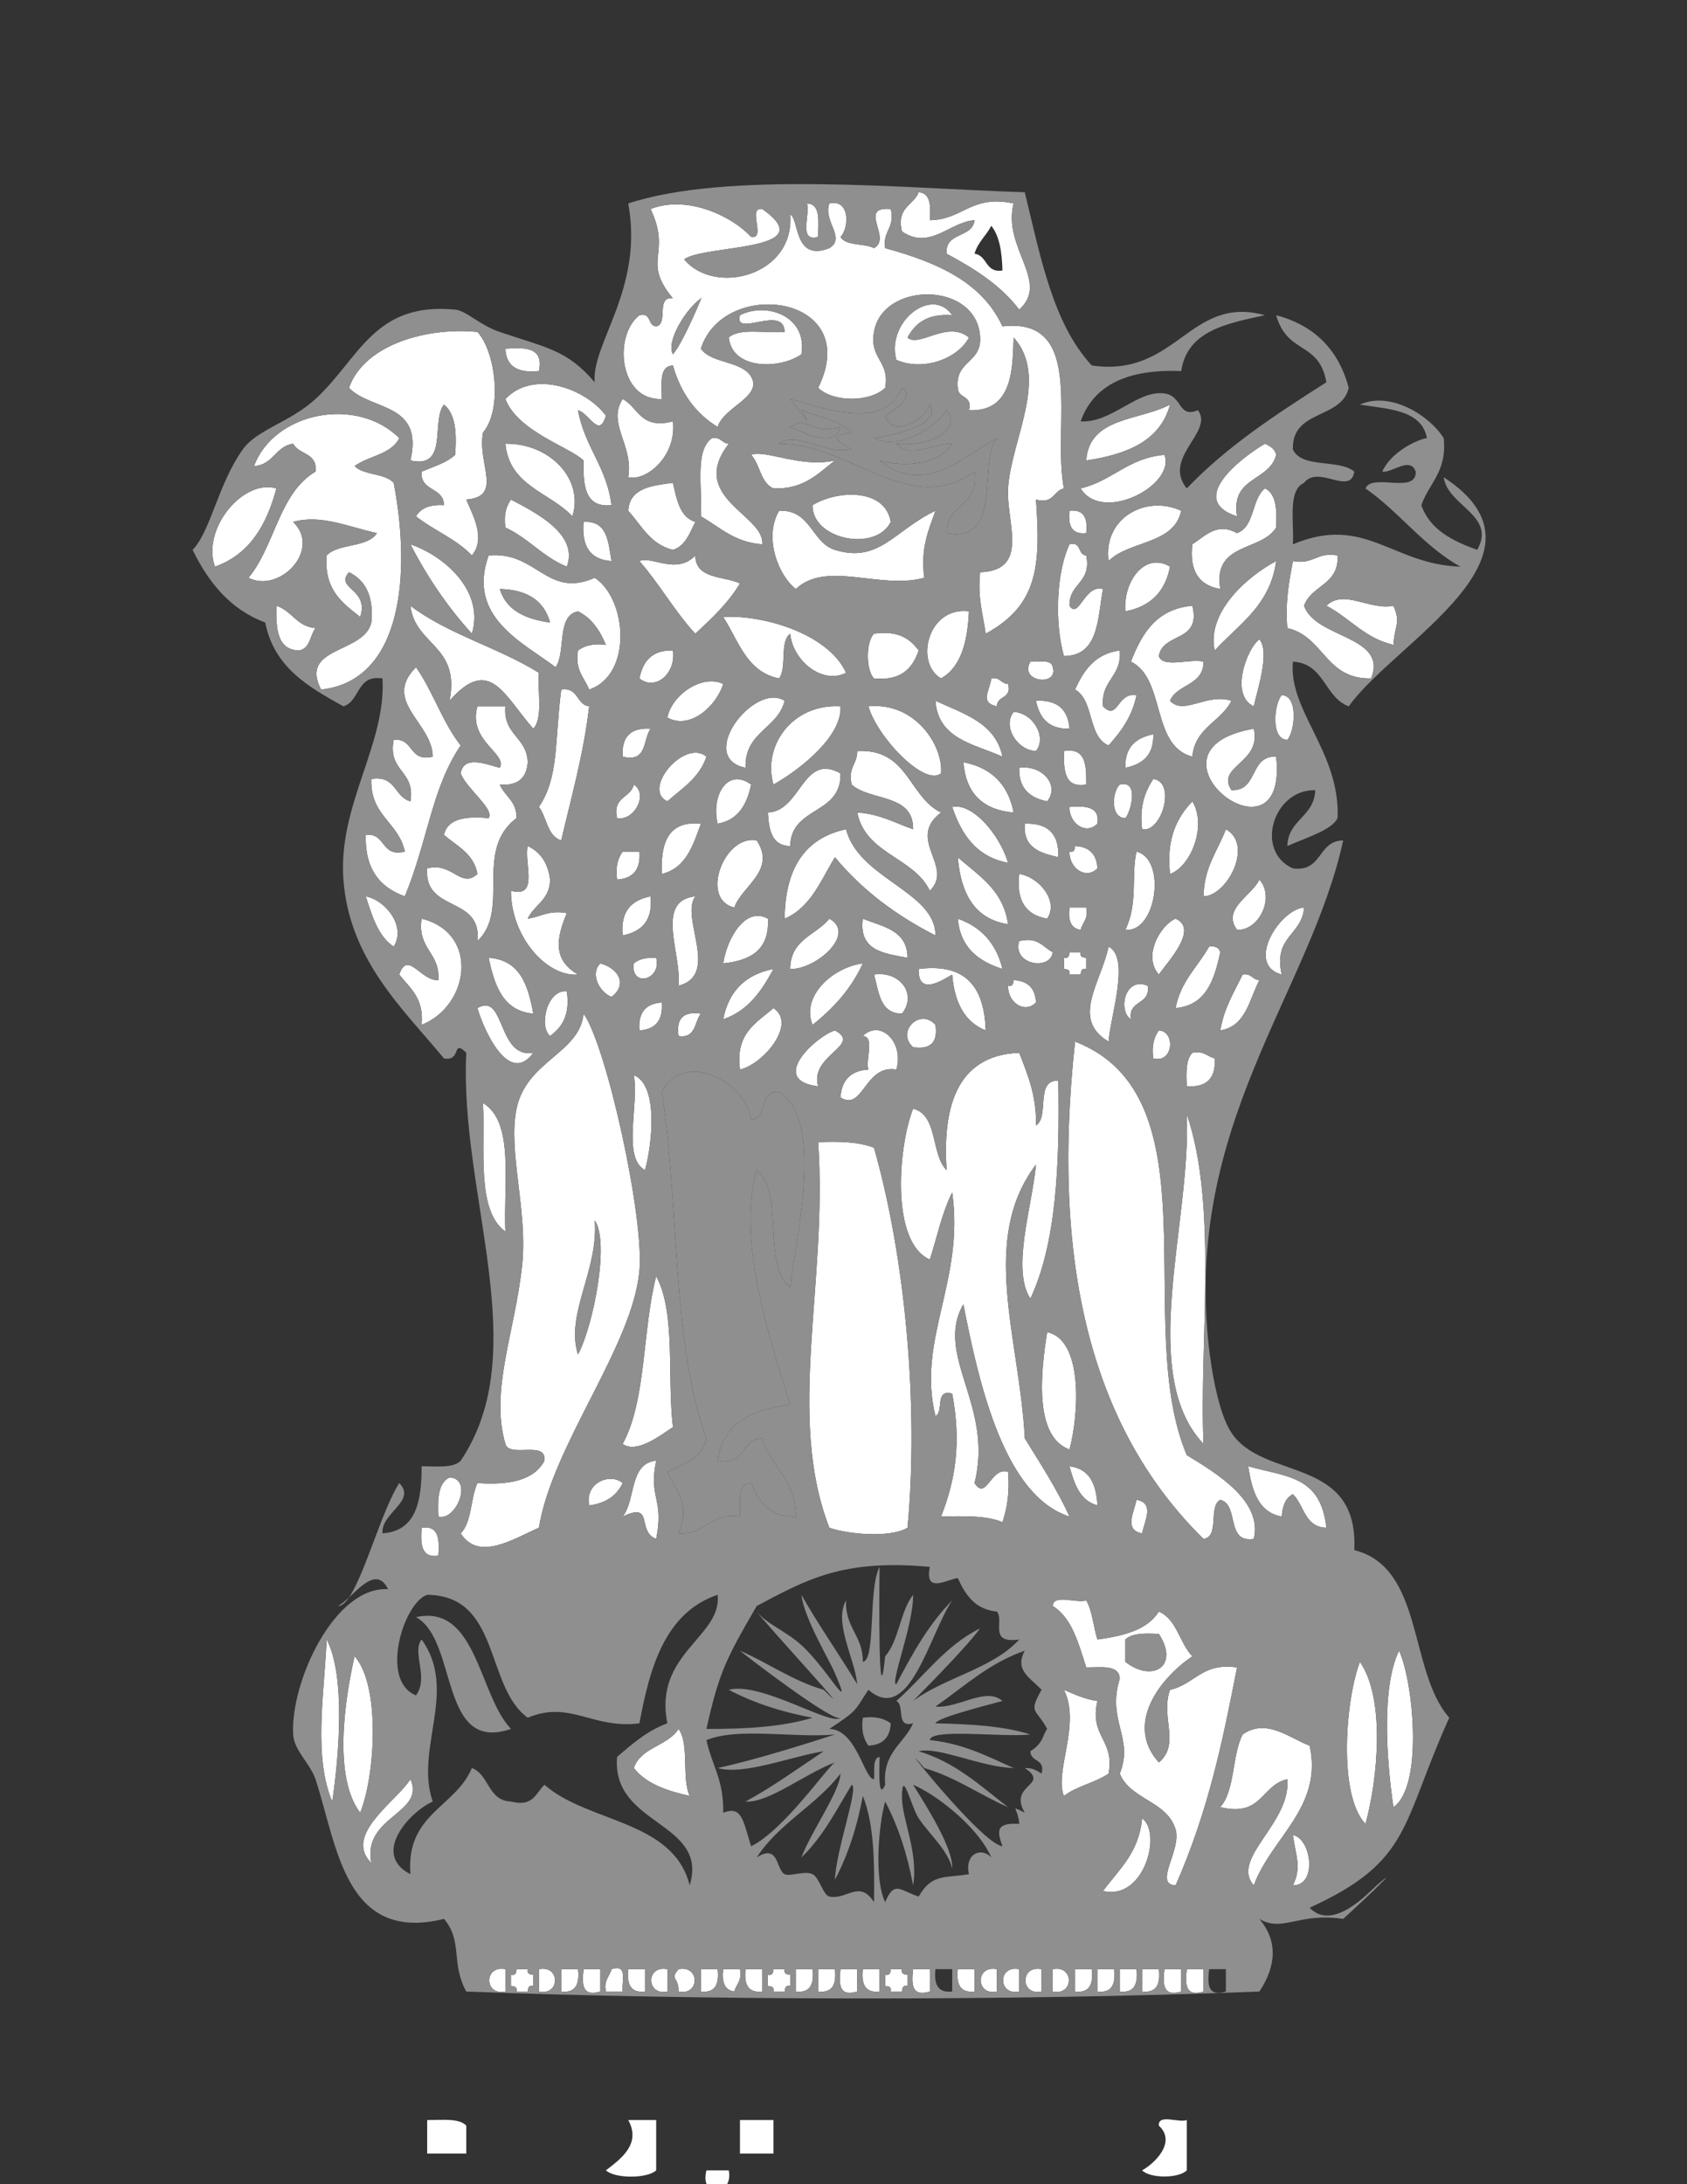<?xml version="1.0" encoding="utf-8"?>
<!-- Generator: Adobe Illustrator 17.0.0, SVG Export Plug-In . SVG Version: 6.00 Build 0)  -->
<!DOCTYPE svg PUBLIC "-//W3C//DTD SVG 1.1//EN" "http://www.w3.org/Graphics/SVG/1.1/DTD/svg11.dtd">
<svg version="1.1" id="Layer_1" xmlns="http://www.w3.org/2000/svg" xmlns:xlink="http://www.w3.org/1999/xlink" x="0px" y="0px"
	 width="612px" height="792px" viewBox="0 0 612 792" enable-background="new 0 0 612 792" xml:space="preserve">
<rect x="0" y="0" width="612" height="792" fill="#333333" stroke="none"/>
<g>
	<path fill="none" d="M560.205,837.633H53.663V59.585c-0.174-2.876-0.335-5.737,2.027-6.078h504.515V837.633z"/>
	<path fill="#FFFFFF" d="M353.537,79.847c-0.76,6.67-10.773,4.086-10.132,12.157c10.115,5.418,19.648,11.418,26.34,20.262
		c11.307-10.08-6.201-22.46-2.025-38.497c-15.439-3.282-18.37,5.945-30.393,6.078c0.299-5.025,0.378-9.833-4.052-10.132
		c-1.888,4.868-8.143,5.366-6.079,14.184C337.271,90.909,344.583,80.425,353.537,79.847z M363.667,98.082
		c-6.36,0.957-5.351-5.454-10.13-6.078c1.187-4.216,4.258-6.548,6.078-10.132C362.622,85.618,363.497,91.499,363.667,98.082z"/>
	<path fill="#FFFFFF" d="M240.072,144.684c0.03-5.372-1.124-11.931,4.051-12.158c2.827,10.007,8.256,17.411,16.211,22.288
		c2.23-7.301,16.392-10.934,12.157-18.235c-3.592-5.864-14.281-4.63-18.235-10.132c8.283-26.2,59.213-19.573,42.549,14.183
		c5.456,5.293,18.858,5.293,24.314,0c1.748-9.853-5.802-10.409-4.054-20.262c3.089-18.5,37.606-18.443,38.498,2.026
		c0.511,9.29-9.169,8.392-8.105,18.235c0.026,4.027,5.529,2.576,4.052,8.105c16.492,0.817,15.775-16.514,16.211-26.341
		c13.075,14.491-1.006,37.306-2.026,54.707c-0.716,12.236,8.044,29.758-10.131,30.393c-0.996,9.099,1.026,15.182,2.025,22.288
		c19.063-10.373,19.933-24.778,18.236-48.628c6.465,1.736,6.266-3.189,10.131-4.053c-4.377-22.639,8.276-62.308-22.289-58.758
		c-7.437-16.2-23.991-23.285-42.548-28.367c-0.992-6.395,3.65-7.155,2.025-14.183c-12.238-1.004,0.649,10.521-6.079,14.183
		c-3.551-1.852-10.108-0.696-12.156-4.052c3.118-3.087,3.609-13.893-4.053-12.157c-2.339,6.583,6.189,12.463,0,16.209
		c-12.998,5.136-10.92-10.859-14.183-12.157c1.662,22.259-27.487,29.526-38.496,16.21c7.616-5.491,50.448-2.659,28.366-18.236
		c-5.642-0.913,1.588,11.044-4.052,10.132c-6.937-7.618-23.337-15.33-36.471-10.132c7.829,16.636-3.504,18.413,8.103,32.42
		c-6.381-0.979-1.517,9.289-6.078,10.131c-3.194-0.184-1.586-5.168-6.078-4.053C222.476,121.599,224.504,145.285,240.072,144.684z
		 M254.256,108.213c1.712-3.445-6.315,15.979-10.133,20.261C241.476,123.71,249.033,111.839,254.256,108.213z"/>
	<path fill="#FFFFFF" d="M296.805,85.925c-0.032-5.372,1.123-11.931-4.052-12.157C293.978,77.945,289.483,87.844,296.805,85.925z"/>
	<path display="none" d="M363.667,98.082c-0.17-6.583-1.044-12.464-4.052-16.21c-1.82,3.583-4.891,5.916-6.078,10.132
		C358.315,92.628,357.307,99.039,363.667,98.082z"/>
	<path fill="#FFFFFF" d="M345.432,114.291c-7.351-10.704-24.031,2.474-20.261,16.21c9.794,4.26,22.335-0.454,26.339-8.105
		c-7.749-6.466-18.14,3.825-22.287,0C332.015,117.084,336.661,113.623,345.432,114.291z"/>
	<path fill="#FFFFFF" d="M264.385,122.396c1.237,11.822,18.649,11.511,26.34,6.078c2.339-13.705-12.496-19.153-22.287-14.183
		c-2.39,8.417,16.013-4.108,16.208,6.078C277.769,120.92,268.22,118.801,264.385,122.396z"/>
	<path fill="#FFFFFF" d="M148.894,166.971c13.963,3.157,7.364-14.248,12.157-20.262c4.163,3.266,4.699,10.16,4.052,18.235
		c-3.147,2.929-7.896,4.261-12.156,6.078c-0.557,7.311,8.013,5.496,8.104,12.157c-5.032-0.303-8.409,1.047-10.132,4.052
		c6.391,5.093,14.714,8.251,20.262,14.184c5.28-6.293,0.072-15.075-2.026-20.262c13.551-1.088,3.877-13.066,6.078-24.314
		c7.238-8.636,4.433-29.527-2.025-36.472c-17.323-1.806-40.876,4.094-46.603,20.262C134.478,148.97,153.826,145.829,148.894,166.971
		z"/>
	<path fill="#FFFFFF" d="M195.495,134.553c1.859-8.612-4.855-8.653-12.156-8.105C183.607,132.933,187.933,135.363,195.495,134.553z"
		/>
	<path fill="#FFFFFF" d="M211.705,166.971c-0.172,8.952,0.342,17.218,10.132,16.209c-1.702-13.833-9.823-21.245-12.157-34.444
		c4.237,1.258,7.615,10.393,10.13,2.025c-6.863-9.514-26.072-17.076-36.47-6.077C187.879,156.508,206.661,162.081,211.705,166.971z"
		/>
	<path fill="#FFFFFF" d="M227.914,173.05c6.385,1.562,17.626-7.479,16.209-20.262c-11.836,3.056-12.486-5.074-18.235-8.104
		C220.12,153.519,229.906,161.527,227.914,173.05z"/>
	<path fill="#FFFFFF" d="M424.453,146.71c-11.005,5.88-29.35,4.418-30.393,20.262C408.714,164.741,420.87,160.014,424.453,146.71z"
		/>
	<path fill="#FFFFFF" d="M106.344,160.893c2.036,4.043,8.959,3.198,8.105,10.13c-13.22,7.718-14.767,27.108-24.314,38.496
		c11.355,5.746,26.596-10.244,16.209-20.261c10.036-2.86,19.932,1.783,30.393,4.052c-3.369,5.411-13.98,3.58-18.235,8.106
		c-1.006,12.486,5.737,17.225,12.156,22.287c3.471-10.257-9.446-10.22-4.053-16.21c5.906,2.876,9.025,8.536,8.105,18.236
		c-2.589,11.345-26.331,8.598-18.236,24.313c29.684-3.204,32.638-42.361,26.341-74.967c-3.19-3.565-10.852-2.658-14.183-6.078
		c5.077-3.702,13.343-4.217,16.209-10.132c-15.449-15.402-45.451-9.414-52.681,10.132C99.2,168.607,99.854,161.831,106.344,160.893z
		"/>
	<path fill="#FFFFFF" d="M258.306,158.867c-6.391,4.415-3.428,18.183-4.051,28.366c6.919,3.888,12.152,9.46,22.287,10.131
		c0.998-10.589-27.218-16.969-12.157-36.471C261.795,160.782,261.58,158.296,258.306,158.867z"/>
	<path fill="#FFFFFF" d="M207.653,187.233c4.262-13.479-8.223-26.576-24.314-26.339
		C184.802,176.315,199.508,178.492,207.653,187.233z"/>
	<path fill="#FFFFFF" d="M448.767,187.233c-2.373-14.529,11.764-12.55,14.183-22.288c-0.428-2.274-2.249-3.154-4.053-4.052
		C451.386,165.264,429.863,181.107,448.767,187.233z"/>
	<path fill="#FFFFFF" d="M280.595,177.102c11.184,0.378,16.157-5.452,22.288-10.131c-12.323,2.805-25.524-4.112-30.392-2.026
		C275.793,168.397,275.834,175.11,280.595,177.102z"/>
	<path fill="#FFFFFF" d="M422.426,164.945c-13.115,1.068-18.914,9.452-30.393,12.157
		C399.907,189.949,426.61,175.852,422.426,164.945z"/>
	<path fill="#FFFFFF" d="M100.265,177.102c-12.122-3.579-27.182,14.749-22.286,28.367C90.477,201.083,96.719,190.44,100.265,177.102
		z"/>
	<path fill="#FFFFFF" d="M244.123,175.077c-7.752,1.024-15.722,1.837-16.209,10.13c4.8,5.331,8.048,12.215,16.209,14.183
		c4.604-1.476,6.06-6.097,8.105-10.131C246.581,187.478,245.509,181.12,244.123,175.077z"/>
	<path fill="#FFFFFF" d="M442.688,213.573c-2.821-17.005,14.883-13.483,20.262-22.288c0.323-6.402,0.071-12.228-4.053-14.183
		c-4.929,3.852-3.652,13.907-10.131,16.209c-7.159-3.903-11.092,0.661-16.21,4.053C431.391,207.311,435.185,212.296,442.688,213.573
		z"/>
	<path fill="#FFFFFF" d="M323.144,189.259c-1.997-12.229-19.255-11.657-28.366-6.078
		C294.565,195.687,317.695,200.281,323.144,189.259z"/>
	<path fill="#FFFFFF" d="M205.626,205.469c4.387-11.686-11.14-19.526-20.26-24.314c-1.701,2.352-2.671,5.432-2.026,10.13
		C191.681,195.1,196.956,201.984,205.626,205.469z"/>
	<path fill="#FFFFFF" d="M402.165,203.443c7.362-7.496,23.801-5.917,26.34-18.236C415.775,179.278,400.09,187.827,402.165,203.443z"
		/>
	<path fill="#FFFFFF" d="M282.62,185.207c-5.748,9.971-0.012,23.711,6.079,28.366c11.223-10.486,30.501,0.325,46.603-4.053
		c-1.434-10.887,1.602-17.309,4.052-24.313c-14.931,7.1-20.42,19.135-36.471,14.183C294.358,196.76,294.201,184.664,282.62,185.207z
		"/>
	<path fill="#FFFFFF" d="M394.06,193.311c0.573-5.299-0.74-8.715-6.078-8.104C387.41,190.506,388.721,193.922,394.06,193.311z"/>
	<path fill="#FFFFFF" d="M211.705,189.259c-0.801,8.907,2.489,13.72,10.132,14.183C220.662,196.512,220.385,188.686,211.705,189.259
		z"/>
	<path fill="#FFFFFF" d="M148.894,197.364c6.184,12.051,13.62,22.851,22.288,32.419
		C175.809,214.644,161.663,201.759,148.894,197.364z"/>
	<path fill="#FFFFFF" d="M394.06,201.417c-3.193-0.184-1.588-5.168-6.078-4.053c-4.729,10.04-5.477,28.219-2.026,40.523
		c12.733-0.099,12.156-13.508,14.183-24.314c-6.716-1.828-8.789,11.257-12.157,6.079C387.768,211.333,396.08,211.54,394.06,201.417z
		"/>
	<path fill="#FFFFFF" d="M177.261,201.417c-8.036,22.298,12.46,31.566,24.313,40.523c3.855-5.601,0.175-18.737,8.105-20.262
		c5.01,2.418,7.921,6.938,10.13,12.156c-4.698-0.645-7.778,0.326-10.13,2.027c-1.194,7.271,2.355,9.802,4.052,14.183
		c15.873-5.449,13.705-32.923,2.027-40.524C198.291,217.149,194.805,199.749,177.261,201.417z M199.548,225.731
		c-8.906-1.225-15.883-4.378-18.236-12.158C191.216,213.799,197.376,217.771,199.548,225.731z"/>
	<path fill="#FFFFFF" d="M252.228,201.417c-6.754,7.201-15.836,0.034-20.261,2.025c7.261,8.271,12.8,18.269,20.261,26.34
		c5.961-5.521,11.915-11.049,16.211-18.235C262.408,208.796,252.353,210.069,252.228,201.417z"/>
	<path fill="#FFFFFF" d="M497.395,245.992c6.278-15.496-20.34-14.459-24.314-26.339c2.611-7.52,12.739-7.524,12.156-18.236
		c-7.513-1.436-8.696,3.461-16.209,2.025c-1.376,7.404-2.828,14.734-2.026,24.314C480.271,230.697,480.776,246.402,497.395,245.992z
		"/>
	<path fill="#FFFFFF" d="M424.453,205.469c-9.106-5.471-17.025,5.259-16.209,16.209
		C417.327,219.955,422.728,214.551,424.453,205.469z"/>
	<path fill="#FFFFFF" d="M440.661,235.861c8.726-9.512,20.158-16.315,22.289-32.419C451.78,209.439,437.694,222.381,440.661,235.861
		z"/>
	<path fill="#8F8F8F" d="M199.548,225.731c-2.171-7.96-8.331-11.932-18.236-12.158C183.664,221.353,190.642,224.507,199.548,225.731
		z"/>
	<path fill="#FFFFFF" d="M505.499,233.834c0.441-7.41,2.784-7.771,0-14.181c-8.63,1.773-17.974-6.206-24.314,0
		C489.63,224.04,495.058,231.444,505.499,233.834z"/>
	<path fill="#FFFFFF" d="M108.37,235.861c4.162-0.566,4.044-5.412,6.079-8.105c-6.851-0.579-8.552-6.308-14.184-8.104
		C100.071,227.951,100.545,235.582,108.37,235.861z"/>
	<path fill="#FFFFFF" d="M163.077,254.096c14.583-16.618,19.79-1.853,30.392,10.132c3.595-3.835,1.475-13.383,2.025-20.262
		c-14.548-9.09-33.208-14.067-46.601-24.313C150.6,234.154,167.047,233.916,163.077,254.096z"/>
	<path fill="#FFFFFF" d="M410.269,239.914c12.713,6.198,7.212,30.608,22.288,34.444c0.931-10.551,10.367-12.596,14.183-20.262
		c-9.078-2.883-17.341,5.466-22.288,0c2.6-6.179,12.139-5.421,12.157-14.182c-4.844-1.234-14.7,2.543-16.209-2.026
		c1.417-8.712,15.468-4.791,12.156-18.234C419.521,220.798,414.24,229.7,410.269,239.914z"/>
	<path fill="#FFFFFF" d="M262.359,223.704c5.575,8.608,8.439,19.927,20.261,22.288c2.961-3.795,0.079-13.427,4.053-16.209
		c0.915,9.83,11.655,18.568,20.261,14.183C300.563,229.87,276.994,222.858,262.359,223.704z"/>
	<path fill="#FFFFFF" d="M341.38,245.992c7.344-4.138,9.6-13.363,10.13-24.314C336.524,219.782,331.748,240.454,341.38,245.992z"/>
	<path fill="#FFFFFF" d="M333.276,235.861c-3.156-4.273-7.512-7.348-16.211-6.078c-2.978,2.948-2.978,13.262,0,16.209
		C326.828,246.975,331.041,242.404,333.276,235.861z"/>
	<path fill="#FFFFFF" d="M454.846,256.122c1.311-6.204,5.949-19.596,2.025-24.314C452.291,235.205,446.031,252.034,454.846,256.122z
		"/>
	<path fill="#FFFFFF" d="M231.967,245.992c5.694,4.681,13.324-1.678,12.156-10.131C236.467,235.633,233.229,239.826,231.967,245.992
		z"/>
	<path fill="#FFFFFF" d="M406.217,235.861c-8.927,1.204-13.093,7.167-16.21,14.183c6.969,3.838,4.526,17.087,12.158,20.262
		c4.457-4.997,8.544-10.367,10.131-18.236c-7.114-1.189-6.665,9.577-12.157,4.052C399.302,246.506,407.054,245.478,406.217,235.861z
		"/>
	<path fill="#FFFFFF" d="M373.798,239.914c-4.325,7.453,10.316,9.14,8.105,2.026C381.527,238.939,377.006,240.081,373.798,239.914z"
		/>
	<path fill="#FFFFFF" d="M146.868,325.012c8.455-20.583,9.732-39.215,20.262-54.706c-6.563-8.298-10.075-19.643-16.211-28.366
		c-12.423,12.413,5.933,20.063,6.078,32.418c-8.884,2.133-6.654-6.853-14.181-6.078c-2.232,11.689,7.948,10.962,6.078,22.288
		c-5.883-1.546-5.256-9.602-14.183-8.103c-0.508,13.339,9.959,15.706,12.157,26.339c-8.887,2.133-6.657-6.854-14.183-6.078
		C132.325,315.242,137.9,321.825,146.868,325.012z"/>
	<path fill="#FFFFFF" d="M242.098,260.175c8.316,4.679,17.907-4.378,20.261-12.157C255.032,244.327,243.798,251.741,242.098,260.175
		z"/>
	<path fill="#FFFFFF" d="M359.615,245.992c-0.615,4.727-4.325,8.73,2.026,10.13c0.027-4.027,5.528-2.576,4.053-8.104
		C363.104,247.907,362.889,245.422,359.615,245.992z"/>
	<path fill="#FFFFFF" d="M203.6,250.044c-2.43,18.566-0.763,31.811-8.105,42.549c2.938,3.816,2.98,10.53,8.105,12.157
		c3.687-15.9,8.092-31.079,10.131-48.628C208.952,255.499,209.962,249.087,203.6,250.044z"/>
	<path fill="#FFFFFF" d="M270.464,278.41c-0.345-13.175,11.619-14.044,14.182-24.314
		C273.641,247.138,252.388,274.733,270.464,278.41z"/>
	<path fill="#FFFFFF" d="M467.002,268.279c2.724-2.961,4.143-16.047-2.026-16.209C462.253,255.033,460.832,268.119,467.002,268.279z
		"/>
	<path fill="#FFFFFF" d="M363.667,274.358c-2.531-12.327-14.182-15.534-24.313-20.262
		C340.301,268.007,353.39,269.776,363.667,274.358z"/>
	<path fill="#FFFFFF" d="M375.825,254.096c1.262,6.167,4.499,10.359,12.157,10.132C387.467,257.313,383.646,253.704,375.825,254.096
		z"/>
	<path fill="#FFFFFF" d="M173.208,341.221c12.117-11.436-1.448-32.815,14.182-44.575c0.091-6.168-4.276-7.879-6.079-12.157
		c6.607,0.527,9.754-2.405,10.133-8.105c-0.286-9.17-9.016-9.896-8.105-20.262h-10.131c-3.639,12.486,11.048,17.226,8.103,22.288
		c-4.421-1.074-13.106-4.902-14.181,2.026c2.033,5.483,12.466,13.08,10.131,16.21c-8.143-0.714-14.826,0.032-16.21,6.078
		c4.687,4.092,10.828,6.733,12.157,14.182c-6.099,5.503-9.042-4.434-18.236-2.025C153.677,331.035,174.912,324.659,173.208,341.221z
		"/>
	<path fill="#FFFFFF" d="M304.909,256.122c-17.553-1.043-28.372,14.446-24.314,28.367
		C291.136,278.519,305.55,266.628,304.909,256.122z"/>
	<path fill="#FFFFFF" d="M315.04,256.122c3.227,11.262,20.4,29.165,26.34,24.314C342.277,270.723,332.257,254.47,315.04,256.122z"/>
	<path fill="#FFFFFF" d="M375.825,272.332c4.083-5.098-1.122-13.881-8.104-14.183C363.635,263.246,368.842,272.03,375.825,272.332z"
		/>
	<path fill="#FFFFFF" d="M225.888,274.358c9.025,2.272,7.286-6.221,10.132-10.13C228.802,263.765,225.425,267.141,225.888,274.358z"
		/>
	<path fill="#FFFFFF" d="M446.74,286.515c-5.754-8.819,11.054-9.807,8.105-22.287c-44.991,7.838,12.774,52.927,8.104,10.13
		C453.113,273.977,456.576,286.897,446.74,286.515z"/>
	<path fill="#FFFFFF" d="M408.244,278.41c6.165-1.262,10.358-4.5,10.13-12.156C412.208,267.516,408.016,270.754,408.244,278.41z"/>
	<path fill="#FFFFFF" d="M242.098,290.567c5.382-4.749,11.682-8.579,14.183-16.209C248.292,267.732,232.748,286.263,242.098,290.567
		z"/>
	<path fill="#FFFFFF" d="M341.38,294.62c-11.839-5.721-11.862-23.26-30.393-22.288c0.045,4.773-3.49,5.966-2.025,12.157
		c6.709,6.121,22.524,3.139,22.289,16.209c-6.515-2.267-12.016-5.546-20.263-6.078c3.059,15.176,20.394,16.078,26.34,28.366
		C346.286,314.195,328.555,304.375,341.38,294.62z"/>
	<path fill="#FFFFFF" d="M385.955,272.332c-0.041,6.794,0,13.508,8.104,12.157C394.101,277.694,394.06,270.981,385.955,272.332z"/>
	<path fill="#FFFFFF" d="M349.484,276.385c0.925,11.233,7.003,17.312,18.236,18.236C365.739,284.444,359.66,278.365,349.484,276.385
		z"/>
	<path fill="#FFFFFF" d="M304.909,280.436c-13.759-7.713-14.199,13.698-26.339,14.184c0.36,6.395,1.423,12.084,8.103,12.156
		C286.987,292.23,305.271,295.658,304.909,280.436z"/>
	<path fill="#FFFFFF" d="M369.746,278.41c-0.227,7.658,3.966,10.895,10.132,12.157C384.559,284.873,378.199,277.244,369.746,278.41z
		"/>
	<path fill="#FFFFFF" d="M260.334,298.672c7.468-1.311,10.628-6.932,12.157-14.182C264.346,278.326,257.863,287.833,260.334,298.672
		z"/>
	<path fill="#FFFFFF" d="M418.374,282.464c-2.922,4.505-5.087,9.77-4.052,18.235C421.463,302.085,426.795,283.526,418.374,282.464z"
		/>
	<path fill="#FFFFFF" d="M223.863,296.646c6.092,1.204,11.494-8.552,6.079-12.157C228.812,289.437,222.102,288.807,223.863,296.646z
		"/>
	<path fill="#FFFFFF" d="M406.217,284.489c-2.786,2.599-3.529,12.115,2.027,12.157C409.9,295.176,413.679,282.623,406.217,284.489z"
		/>
	<path fill="#FFFFFF" d="M345.432,292.593c3.396,10.112,8.883,18.133,20.262,20.262
		C362.856,303.065,353.037,291.035,345.432,292.593z"/>
	<path fill="#FFFFFF" d="M432.557,290.567c-5.588,5.896-9.511,13.451-8.104,26.34C431.997,314.266,437.952,299.412,432.557,290.567z
		"/>
	<path fill="#FFFFFF" d="M387.982,292.593c-0.147,6.073,5.96,10.282,10.13,6.079C399.04,292.342,393.784,292.194,387.982,292.593z"
		/>
	<path fill="#FFFFFF" d="M240.072,316.907c8.725-2.082,11.334-10.277,14.183-18.235
		C242.275,297.499,239.664,305.694,240.072,316.907z"/>
	<path fill="#FFFFFF" d="M371.772,298.672c-0.692,8.796,5.578,10.632,12.157,12.156
		C384.251,302.403,380.198,298.351,371.772,298.672z"/>
	<path fill="#FFFFFF" d="M302.883,310.828c9.798,11.815,22.127,21.099,36.471,28.368c0.118-15.892-27.894-20.558-32.419-38.497
		c-15.053,3.182-22.123,14.347-22.288,32.418C294.11,329.07,297.782,319.237,302.883,310.828z"/>
	<path fill="#FFFFFF" d="M444.713,300.699c-2.935,7.872-7.947,13.664-8.103,24.313C445.181,324.868,454.887,306.303,444.713,300.699
		z"/>
	<path fill="#FFFFFF" d="M266.412,329.065c2.512-7.621,15.346-13.435,8.104-24.315C262.811,302.389,253.687,326.159,266.412,329.065
		z"/>
	<path fill="#FFFFFF" d="M209.679,353.379c-9.012-5.266-8.059-12.717-4.054-22.289c-6.577-1.174-9.425,1.38-14.181,2.026
		c2.344-5.084,8.072-6.785,8.103-14.183c-0.742-6.011-3.512-9.995-8.103-12.157c-1.424,6.007,4.233,19.094-6.079,16.21
		C185.367,339.893,198.545,354.351,209.679,353.379z"/>
	<path fill="#FFFFFF" d="M398.111,314.882c-0.247-5.156-2.947-7.858-8.104-8.105c-0.113,1.236-0.302,2.398-2.025,2.026
		C387.835,314.875,393.941,319.085,398.111,314.882z"/>
	<path fill="#FFFFFF" d="M231.967,308.803h-6.079c-1.701,2.353-2.671,5.433-2.025,10.131
		C229.561,318.555,232.493,315.409,231.967,308.803z"/>
	<path fill="#FFFFFF" d="M412.296,308.803c-1.999,8.604,0.654,18.725-4.052,28.367C419.617,338.254,423.266,311.448,412.296,308.803
		z"/>
	<path fill="#FFFFFF" d="M347.458,310.828c1.104,13.079,5.981,22.385,18.236,24.314C363.994,322.66,354.951,317.52,347.458,310.828z
		"/>
	<path fill="#FFFFFF" d="M379.877,333.117c4.342-6.323-2.874-15.096-10.132-16.21C368.578,326.854,372.374,331.84,379.877,333.117z"
		/>
	<path fill="#FFFFFF" d="M456.871,318.934c-2.588,5.78-13.753,10.606-8.104,18.236C456.654,337.54,462.672,325.528,456.871,318.934z
		"/>
	<path fill="#FFFFFF" d="M132.684,325.012c2.318,7.139,4.452,14.459,10.132,18.236C147.397,336.156,140.136,326.506,132.684,325.012
		z"/>
	<path fill="#FFFFFF" d="M236.02,325.012c-6.752,1.354-11,5.21-10.132,14.184C232.641,337.842,236.889,333.987,236.02,325.012z"/>
	<path fill="#FFFFFF" d="M246.15,357.431c15.183-4,0.485-24.647,6.078-32.419C237.416,326.628,247.363,345.891,246.15,357.431z"/>
	<path fill="#FFFFFF" d="M394.06,329.065h-6.078c-0.566,4.618,0.488,7.616,4.052,8.104C392.67,334.43,394.919,333.3,394.06,329.065z
		"/>
	<path fill="#FFFFFF" d="M464.976,353.379c-3.157-13.965,7.414-14.198,8.105-24.314C464.342,329.67,451.57,349.794,464.976,353.379z
		"/>
	<path fill="#FFFFFF" d="M262.359,349.326c9.786-1.02,16.85-4.761,16.211-16.209C270.311,328.496,263.668,340.502,262.359,349.326z"
		/>
	<path fill="#FFFFFF" d="M152.947,333.117c-1.641,11.097,6.767,12.143,6.078,22.288c-6.347,0.405-11.189-11.037-14.183-2.025
		c3.848,4.932,9.054,8.506,8.105,18.235C170.257,364.778,174.103,338.347,152.947,333.117z"/>
	<path fill="#FFFFFF" d="M300.856,333.117c-4.793,6.013-14.16,7.455-14.183,18.236C295.743,351.707,310.979,338.674,300.856,333.117
		z"/>
	<path fill="#FFFFFF" d="M329.223,347.3c-0.033-10.097-9.02-11.241-16.21-14.183C311.469,344.793,320.681,345.711,329.223,347.3z"/>
	<path fill="#FFFFFF" d="M363.667,351.353c-2.245-9.235-7.71-15.253-16.209-18.236C348.396,343.662,354.961,348.579,363.667,351.353
		z"/>
	<path fill="#FFFFFF" d="M420.401,353.379c3.253-4.724,14.552-16.513,6.078-20.262C421.137,335.29,414.385,346.57,420.401,353.379z"
		/>
	<path fill="#FFFFFF" d="M381.904,345.275c-3.604-1.801-5.151-5.658-12.158-4.054C367.097,349.814,381.034,352.16,381.904,345.275z"
		/>
	<path fill="#FFFFFF" d="M402.165,377.693c0.546-8.793,7.978-30.433,0-34.446C399.45,356.276,388.373,369.498,402.165,377.693z"/>
	<path fill="#FFFFFF" d="M442.688,345.275c-0.448-1.58-1.696-2.357-4.053-2.027c-4.143,7.338-10.356,12.608-12.156,22.289
		C437.617,364.517,440.52,355.262,442.688,345.275z"/>
	<path fill="#FFFFFF" d="M392.033,353.379c0.115-1.237,0.305-2.398,2.026-2.026V347.3c-1.236-0.114-2.398-0.302-2.026-2.025h-4.052
		c-0.115,1.235-0.303,2.398-2.026,2.025v4.053c1.236,0.114,2.398,0.303,2.026,2.026H392.033z"/>
	<path fill="#FFFFFF" d="M193.469,367.562c-1.887-10.27-4.79-19.525-16.209-20.261C179.429,357.289,182.331,366.544,193.469,367.562
		z"/>
	<path fill="#FFFFFF" d="M238.045,347.3c-3.529-0.152-6.301,0.452-8.103,2.025C228.584,358.107,240.131,355.57,238.045,347.3z"/>
	<path fill="#FFFFFF" d="M217.784,349.326c-3.848,3.818-0.245,10.531,4.053,12.158C227.645,357.076,224.615,351.272,217.784,349.326
		z"/>
	<path fill="#FFFFFF" d="M294.778,371.614c7.52-5.99,14.01-13.006,18.235-22.289C301.882,350.82,290.542,361.331,294.778,371.614z"
		/>
	<path fill="#FFFFFF" d="M280.595,351.353c-10.176,1.981-16.255,8.058-18.236,18.235
		C271.449,366.522,276.317,359.232,280.595,351.353z"/>
	<path fill="#FFFFFF" d="M333.276,351.353c-0.319,9.819,8.274,4.325,12.156,2.026c0.811,9.996,4.421,17.192,12.157,20.26
		C357.089,358.606,351.027,349.133,333.276,351.353z"/>
	<path fill="#FFFFFF" d="M317.065,353.379c1.806,6.296,2.086,14.123,10.132,14.182C332.891,360.387,326.324,351.937,317.065,353.379
		z"/>
	<path fill="#FFFFFF" d="M450.792,353.379c-3.078,6.377-6.755,12.156-8.104,20.26c9.314-1.493,10.47-11.142,14.183-18.235
		C454.281,355.293,454.065,352.808,450.792,353.379z"/>
	<path fill="#FFFFFF" d="M365.694,357.431c-0.146,6.072,5.959,10.281,10.131,6.079c-0.247-5.156-2.947-7.858-8.104-8.105
		C367.605,356.64,367.417,357.803,365.694,357.431z"/>
	<path fill="#FFFFFF" d="M416.348,357.431c-8.372-3.483-10.861,9.184-6.079,12.157C409.173,362.413,417.444,364.606,416.348,357.431
		z"/>
	<path fill="#FFFFFF" d="M199.548,375.667c4.274-3.157,7.346-7.513,6.078-16.209C198.601,358.626,195.321,371.961,199.548,375.667z"
		/>
	<path fill="#FFFFFF" d="M193.469,381.745c-13.097,2.24-10.169-22.183-20.261-16.209
		C175.409,373.301,184.604,393.964,193.469,381.745z"/>
	<path fill="#FFFFFF" d="M240.072,363.51c-5.7,0.379-8.633,3.523-8.105,10.13C237.666,373.261,240.599,370.116,240.072,363.51z"/>
	<path fill="#FFFFFF" d="M280.595,365.536c-6.119,5.362-13.923,9.04-12.156,22.287C276.724,385.997,289.258,371.343,280.595,365.536
		z"/>
	<path fill="#FFFFFF" d="M195.495,553.97c4.893-30.066,33.95-65.662,36.472-93.205c1.784-19.487-12.004-81.741-20.262-93.203
		c-1.411,14.461-20.648,16.954-24.314,34.446c-3.217,15.355,4.12,37.09,2.026,56.732c-2.608,24.48-11.726,45.383-6.078,64.838
		c1.527,5.227,14.987-1.479,14.183,6.078c-3.732,7.074-12.668,8.944-24.314,8.104c-2.559,5.547-1.996,14.213-6.078,18.236
		C173.654,566.322,186.443,557.899,195.495,553.97z M215.758,442.53c5.504,7.894-0.566,38.34-6.079,48.628
		C205.028,476.344,217.147,460.827,215.758,442.53z"/>
	<path fill="#FFFFFF" d="M254.256,367.562c-6.344-0.941-9.046,1.761-8.105,8.105C252.5,376.616,251.861,370.573,254.256,367.562z"/>
	<path fill="#FFFFFF" d="M331.25,379.719c6.342,0.94,9.044-1.761,8.103-8.104C333.77,365.308,324.943,374.135,331.25,379.719z"/>
	<path fill="#FFFFFF" d="M296.805,393.902c-3.296-11.274,16.155-14.909,6.078-20.262
		C296.37,375.572,278.351,391.698,296.805,393.902z"/>
	<path fill="#FFFFFF" d="M313.013,375.667c4.477,0.252,0.861,8.594,2.026,12.156c-6.365,0.389-9.744,3.766-10.131,10.131
		c8.277,5.212,8.751-12.109,20.261-10.131C328.091,378.049,319.43,369.388,313.013,375.667z"/>
	<path fill="#FFFFFF" d="M418.374,383.772c7.448,1.95,8.056-9.954,2.027-10.133C418.701,375.992,417.727,379.073,418.374,383.772z"
		/>
	<path fill="#FFFFFF" d="M390.007,377.693c-9.281,85.013,8.159,142.571,46.603,180.329c5.938-0.815,1.62-11.888,6.078-14.184
		c6.995,1.786,1.805,15.757,12.158,14.184c3.309-13.824-13.672-23.871-24.315-30.393
		C410.535,480.336,441.53,397.618,390.007,377.693z"/>
	<path fill="#FFFFFF" d="M387.982,549.916c-4.649-10.207-10.563-19.155-16.21-28.366c-1.862-36.189-16.611-71.924,4.053-99.28
		c-1.326,14.879-9.028,38.047-2.026,48.627c9.473-20.247,10.643-48.793,10.131-79.021c-8.532-0.427-3.09,13.119-8.104,16.209
		c0.224-11.03-3.087-18.523-6.079-26.339c-23.823,0.891-27.723,21.694-26.34,42.55c-5.793-5.688-2.998-19.967-12.155-22.288
		c-5.425,13.792-8.223,48.493,6.077,54.706c2.62-8.186,4.466-17.148,8.104-24.315c4.524,32.225-12.933,53.243-6.078,81.047
		c3.231-1.496-0.463-9.918,6.078-8.104c3.322,17.469,1.278,31.113-4.052,44.574c8.307-0.2,16.606-0.396,22.287,2.027
		c1.705-5.049,2.652-10.855,2.027-18.236c-6.273-2.03-7.87,10.781-12.157,4.053c7.088-28.189-14.702-46.266-4.053-64.838
		C355.537,504.086,364.888,542.522,387.982,549.916z"/>
	<path fill="#FFFFFF" d="M432.557,381.745c-2.332,2.394-2.293,7.163-2.026,12.157c7.217,0.462,10.594-2.913,10.131-10.13
		C437.922,383.134,436.792,380.887,432.557,381.745z"/>
	<path fill="#FFFFFF" d="M233.993,424.295c2.521-9.061,5.03-30.759-4.052-34.445C231.853,400.77,225.652,419.802,233.993,424.295z"
		/>
	<path fill="#FFFFFF" d="M183.339,446.582c-0.74-17.497,3.332-39.803-8.105-46.601C176.073,417.377,172.783,438.903,183.339,446.582
		z"/>
	<path fill="#FFFFFF" d="M436.61,523.578c-1.641-36.419,5.354-86.339-6.079-119.545C432.186,443.524,412.542,498.146,436.61,523.578
		z"/>
	<path fill="#FFFFFF" d="M300.856,553.97c6.593,2.349,22.05,3.805,28.367,0c4.137-44.004-0.776-97.911-12.158-137.78
		c-5.33-2.098-12.433-2.424-20.26-2.026C300.334,465.443,285.141,513.275,300.856,553.97z"/>
	<path fill="#8F8F8F" d="M215.758,442.53c1.388,18.297-10.73,33.814-6.079,48.628C215.192,480.87,221.262,450.424,215.758,442.53z"
		/>
	<path fill="#FFFFFF" d="M238.045,462.791c-5.027,19.287-3.535,45.094-12.157,60.786c5.107,3.626,13.491-3.009,18.235-6.079
		C241.955,499.408,245.237,475.861,238.045,462.791z"/>
	<path fill="#FFFFFF" d="M379.877,483.054c-2.298,14.309-4.901,37.784,8.104,42.55C391.408,512.96,393.027,485.758,379.877,483.054z
		"/>
	<path fill="#FFFFFF" d="M238.045,558.022c2.972-14.811-2.866-14.566,0-28.367c-9.878,0.926-7.332,14.28-12.157,20.26
		C237.533,544.38,230.74,555.234,238.045,558.022z"/>
	<path fill="#FFFFFF" d="M387.982,531.682c1.73,6.374,3.759,12.45,10.13,14.183C397.731,538.141,395.236,532.533,387.982,531.682z"
		/>
	<path fill="#FFFFFF" d="M464.976,549.916c0.279-3.772,1.334-6.77,4.053-8.104c4.134,3.97,4.244,11.966,12.157,12.158
		c-2.115-18.883-14.241-18.333-28.366-22.288C454.171,540.459,456.419,548.343,464.976,549.916z"/>
	<path fill="#FFFFFF" d="M163.077,535.734c-4.124,1.954-4.377,7.781-4.053,14.182C165.483,551.675,171.782,536.154,163.077,535.734z
		"/>
	<path fill="#FFFFFF" d="M213.731,545.865c6.011-0.743,9.996-3.513,12.157-8.105C221.529,533.997,212.11,537.455,213.731,545.865z"
		/>
	<path fill="#FFFFFF" d="M412.296,543.838c-0.879,4.505-4.656,10.989,2.026,12.158C415.2,551.49,418.977,545.007,412.296,543.838z"
		/>
	<path fill="#FFFFFF" d="M159.025,564.1c0.398-5.802,0.252-11.059-6.078-10.131C152.548,559.771,152.694,565.028,159.025,564.1z"/>
	<path fill="#FFFFFF" d="M394.06,580.309c-3.562,1.166-11.904-2.449-12.156,2.026c7.077,4.405,9.335,13.627,12.156,22.289
		c5.373,0.031,11.931-1.124,12.157,4.052c-4.771,15.333,5.26,21.508,0,34.446c3.944,9.565,17.166,9.85,20.262,20.261
		c2.219,7.431-8.155,19.949,0,20.26c12.113-27.477,17.228-53.186,22.288-79.019c-12.706-1.9-15.407,6.205-24.314,8.104
		c-3.579,9.869,3.915,19.67-4.052,26.34c-12.812-14.23,1.155-31.099,12.156-38.497c-4.688-4.768-5.547-13.362-12.156-16.21
		c-4.144,6.663-12.783,8.831-22.29,10.131C396.644,589.882,396.305,584.142,394.06,580.309z M408.244,594.492
		c2.393-2.333,7.163-2.295,12.157-2.025c7.639,11.63-2.25,17.841-12.157,10.131V594.492z"/>
	<path fill="#8F8F8F" d="M150.919,586.388c15.361,8.437,8.284,49.586,34.446,40.523
		C173.704,614.773,172.942,581.468,150.919,586.388z"/>
	<path fill="#8F8F8F" d="M420.401,592.467c-4.994-0.269-9.764-0.308-12.157,2.025v8.105
		C418.151,610.308,428.04,604.097,420.401,592.467z"/>
	<path fill="#FFFFFF" d="M120.527,653.252c2.426-16.147,4.924-45.68-2.025-58.76C117.64,614.085,113.613,637.034,120.527,653.252z"
		/>
	<path fill="#FFFFFF" d="M507.526,598.546c-6.506,13.526-4.458,40.253-2.026,56.731C516.487,647.741,512.694,609.42,507.526,598.546
		z"/>
	<path fill="#FFFFFF" d="M128.633,600.571c-3.688,16.155-7.719,43.95,2.025,56.732C136.135,643.922,138.095,611.079,128.633,600.571
		z"/>
	<path fill="#FFFFFF" d="M493.342,602.598c-5.203,13.574-8.024,48.298,2.027,58.758
		C499.852,645.026,502.618,615.895,493.342,602.598z"/>
	<path fill="#FFFFFF" d="M385.955,651.225c4.558-3.547,11.393-4.816,16.21-8.103c2.32-12.453-7.046-13.217-4.054-26.34
		c-4.736-0.668-8.371-2.437-12.156-4.053C392.247,625.21,382.394,642.299,385.955,651.225z"/>
	<path fill="#8F8F8F" d="M313.013,622.859c-0.647,4.698,0.326,7.778,2.026,10.131c5.156-0.247,7.857-2.947,8.104-8.104
		C320.791,623.185,317.713,622.212,313.013,622.859z"/>
	<path fill="#FFFFFF" d="M229.942,641.095c4.423,5.703,11.992,8.267,20.26,10.13c-3.007-6.45-0.012-18.898-4.052-24.314
		C242.271,633.162,232.476,633.497,229.942,641.095z"/>
	<path fill="#FFFFFF" d="M450.792,628.937c-3.916,7.567-2.704,20.259-8.104,26.34c15.23,3.748,14.876-8.089,24.314-10.13
		c1.444,15.929-20.811,28.754-12.156,38.495c6.334-17.293,25.16-28.329,20.261-50.653
		C468.476,630.677,459.54,622.702,450.792,628.937z"/>
	<path fill="#FFFFFF" d="M148.894,645.148c-5.018,8.056-24.503,20.146-14.183,30.391
		C131.279,658.567,154.533,657.587,148.894,645.148z"/>
	<path fill="#FFFFFF" d="M414.322,659.33c-1.089,12.418-8.41,18.607-14.183,26.34C415.058,689.348,421.673,664.572,414.322,659.33z"
		/>
	<path fill="#FFFFFF" d="M469.028,665.409c0.968,7.257,3.295,11.707,0,18.234C478.035,683.723,475.726,666.578,469.028,665.409z"/>
	<path fill="#FFFFFF" d="M183.339,722.14v-8.104C175.537,712.439,175.537,723.738,183.339,722.14z"/>
	<path fill="#FFFFFF" d="M191.444,714.036h-4.054c-0.113,1.238-0.302,2.4-2.025,2.026v4.053c1.235,0.114,2.398,0.303,2.025,2.025
		h4.054c0.113-1.236,0.302-2.398,2.025-2.025v-4.053C192.234,715.948,191.071,715.76,191.444,714.036z"/>
	<path fill="#FFFFFF" d="M195.495,714.036v8.104C203.297,723.738,203.297,712.439,195.495,714.036z"/>
	<path fill="#FFFFFF" d="M203.6,714.036v8.104c5.339,0.611,6.65-2.805,6.079-8.104H203.6z"/>
	<path fill="#FFFFFF" d="M217.784,722.14v-8.104h-6.079C211.14,719.33,211.019,724.175,217.784,722.14z"/>
	<path fill="#FFFFFF" d="M221.836,714.036c-0.637,2.738-2.885,3.871-2.027,8.104h6.079
		C225.426,718.55,227.93,711.994,221.836,714.036z"/>
	<path fill="#FFFFFF" d="M233.993,722.14v-8.104h-6.079C227.342,719.335,228.655,722.752,233.993,722.14z"/>
	<path fill="#FFFFFF" d="M242.098,722.14v-8.104C234.296,712.439,234.296,723.738,242.098,722.14z"/>
	<path fill="#FFFFFF" d="M246.15,714.036c-3.374,4.026,0.182,2.577,0,8.104C253.952,723.738,253.952,712.439,246.15,714.036z"/>
	<path fill="#FFFFFF" d="M254.256,714.036v8.104c5.337,0.611,6.648-2.805,6.078-8.104H254.256z"/>
	<path fill="#FFFFFF" d="M262.359,714.036c-0.566,4.618,0.487,7.615,4.053,8.104c0.637-2.739,2.884-3.869,2.027-8.104H262.359z"/>
	<path fill="#FFFFFF" d="M276.542,722.14v-8.104h-6.078C269.892,719.335,271.204,722.752,276.542,722.14z"/>
	<path fill="#FFFFFF" d="M284.647,714.036h-4.052c-0.114,1.238-0.302,2.4-2.025,2.026v4.053c1.233,0.114,2.396,0.303,2.025,2.025
		h4.052c0.115-1.236,0.304-2.398,2.026-2.025v-4.053C285.438,715.948,284.275,715.76,284.647,714.036z"/>
	<path fill="#FFFFFF" d="M288.699,714.036v8.104c5.339,0.611,6.648-2.805,6.079-8.104H288.699z"/>
	<path fill="#FFFFFF" d="M296.805,714.036v8.104c5.337,0.611,6.648-2.805,6.078-8.104H296.805z"/>
	<path fill="#FFFFFF" d="M310.987,722.14v-8.104h-6.078C304.343,719.33,304.224,724.175,310.987,722.14z"/>
	<path fill="#FFFFFF" d="M319.092,722.14v-8.104h-6.079C312.441,719.335,313.754,722.752,319.092,722.14z"/>
	<path fill="#FFFFFF" d="M327.197,714.036h-4.053c-0.114,1.238-0.302,2.4-2.025,2.026v4.053c1.236,0.114,2.398,0.303,2.025,2.025
		h4.053c0.114-1.236,0.303-2.398,2.026-2.025v-4.053C327.986,715.948,326.825,715.76,327.197,714.036z"/>
	<path fill="#FFFFFF" d="M337.327,722.14v-8.104h-6.077C330.683,719.33,330.564,724.175,337.327,722.14z"/>
	<path display="none" fill="#FFFFFF" d="M345.432,722.14v-8.104h-6.078C338.783,719.335,340.093,722.752,345.432,722.14z"/>
	<path fill="#FFFFFF" d="M353.537,722.14v-8.104h-6.079C346.887,719.335,348.199,722.752,353.537,722.14z"/>
	<path fill="#FFFFFF" d="M361.641,722.14v-8.104C353.84,712.439,353.84,723.738,361.641,722.14z"/>
	<path fill="#FFFFFF" d="M369.746,722.14v-8.104C361.944,712.439,361.944,723.738,369.746,722.14z"/>
	<path fill="#FFFFFF" d="M377.851,722.14v-8.104C370.048,712.439,370.048,723.738,377.851,722.14z"/>
	<path fill="#FFFFFF" d="M381.904,714.036v8.104C389.705,723.738,389.705,712.439,381.904,714.036z"/>
	<path fill="#FFFFFF" d="M390.007,714.036v8.104c5.339,0.611,6.651-2.805,6.079-8.104H390.007z"/>
	<path fill="#FFFFFF" d="M398.111,714.036v8.104c5.339,0.611,6.651-2.805,6.079-8.104H398.111z"/>
	<path fill="#FFFFFF" d="M406.217,714.036v8.104c5.338,0.611,6.651-2.805,6.079-8.104H406.217z"/>
	<path fill="#FFFFFF" d="M414.322,714.036v8.104c5.338,0.611,6.65-2.805,6.079-8.104H414.322z"/>
	<path fill="#FFFFFF" d="M428.505,722.14v-8.104h-6.079C421.86,719.33,421.741,724.175,428.505,722.14z"/>
	<path fill="#FFFFFF" d="M436.61,722.14v-8.104h-6.079C429.966,719.33,429.846,724.175,436.61,722.14z"/>
	<path display="none" fill="#8F8F8F" d="M444.713,722.14v-8.104h-6.078C438.071,719.33,437.952,724.175,444.713,722.14z"/>
	<path fill="#FFFFFF" d="M154.972,768.742V780.9h14.183v-10.132C166.543,767.977,160.354,768.765,154.972,768.742z"/>
	<path fill="#FFFFFF" d="M219.809,786.979c3.286,3.045,14.951,3.045,18.236,0v-18.237h-10.131
		C232.693,777.417,225.262,782.77,219.809,786.979z"/>
	<rect x="268.439" y="768.742" fill="#FFFFFF" width="12.156" height="12.158"/>
	<path fill="#FFFFFF" d="M420.401,770.768c6.71,6.192-2.055,14.038-6.079,16.211c2.945,2.978,13.262,2.978,16.209,0v-18.237
		C427.587,769.85,420.059,766.374,420.401,770.768z"/>
	<path fill="#FFFFFF" d="M256.281,786.979c-2.634,10.387,9.918,9.428,8.104,0H256.281z"/>
	<path fill="#8F8F8F" d="M126.649,579.188c-1.481,1.377-2.875,2.584-4.095,3.147C123.887,582.432,125.255,581.24,126.649,579.188z"
		/>
	<path fill="#8F8F8F" d="M96.214,225.731c3.229,16.355,15.784,23.387,28.366,30.391c6.171-1.933,4.658-11.55,14.183-10.13
		c1.387,23.976-16.187,45.86-14.183,72.942c2.146,29.017,21.52,46.804,36.471,64.839c6.51,1.246,2.776-7.294,8.104-2.027
		c-2.55,51.626,24.795,108.103-2.025,147.91c-2.613,2.792-8.801,2.005-14.183,2.026c0.053,12.887-2.126,23.538-14.183,24.314
		c-0.609-7.464,12.499-11.68,6.078-18.236c-6.222,9.696-12.441,32.968-18.193,41.428c4.747-4.41,10.397-10.566,14.14-2.93
		c-19.365-1.199-35.451,33.56-34.445,52.68c0.305,5.77,6.271,10.643,8.105,16.211c7.908,23.991,10.568,59.534,46.602,50.654
		c6.907,8,2.425,16.05,8.104,26.339c83.808,3.169,197.341,3.518,287.716,0c6.243-9.404,6.649-18.458,0-26.339
		c8.349,5.036,14.246-2.436,30.392,0c9.678-8.755,21.439-20.222,12.158-12.158c-2.632,2.288-15.862,17.034-24.314,8.106
		c37.116-16.943,33.051-30.051,50.653-68.89c-14.86-16.884-9.078-54.407-34.446-60.785c1.535-34.393-32.822-24.9-44.574-42.55
		c-4.934-7.411-7.347-23.855-8.105-30.392c-9.392-80.978,36.567-128.837,48.628-184.382c-9.356,0.1-7.366,11.545-18.235,10.132
		c-13.975-6.197-7.192-28.689,8.104-28.367c-0.354,9.777-9.777,10.486-10.131,20.262c7.957-3.465,16.155-5.894,18.235-10.13
		c1-23.977-17.884-38.829-16.209-56.733c11.528,0.629,11.387,12.925,20.261,16.209c16.526-23.281,77.734-54.881,34.446-83.072
		c1.466,10.527,19.273,13.791,12.156,26.34c-8.911-3.245-17.096-7.218-20.261-16.209c2.767-8.041,9.416-12.196,8.105-24.314
		c-4.913-7.957-19.186-17.235-30.393-12.157c10.504,1.653,22.405,1.909,24.314,12.157c-3.703,0.542-13.13,5.115-16.209,12.157
		c3.551,0.56,10.108-5.705,12.156,0c0.24,8.344-15.849,0.361-18.234,6.079c12.36,8.578,20.971,20.902,34.444,28.367
		c-24.797-0.752-34.652-19.07-60.785-8.105c0.493-8.288-1.973-19.533,4.053-22.287c5.227-6.733,16.733,4.857,18.234-4.053
		c-5.426-4.703-19.236-1.024-22.287-8.105c-0.406-14.59,17.615-10.751,20.261-22.288c-3.69-13.87-12.47-22.65-26.339-26.34
		c4.159,14.478,15.542,9.251,18.235,24.314c-18.159,11.557-36.149,23.286-50.654,38.497c-9.016-11.187,9.942-20.497,4.053-28.366
		c-7.302,3.042-5.43-5.158-12.157-6.078c-9.834-1.345-19.108,10.797-30.393,10.13c4.77-13.466,17.464-19.007,36.472-18.236
		c2.209-14.675,16.528-17.242,30.392-20.262c-27.369-7.501-31.98,22.712-62.811,18.236c-14.023-15.018-18.653-39.431-24.314-62.811
		c-42.694-1.328-107.649-7.814-143.858,4.053c5.711,30.885-13.465,50.966-12.156,64.837c-10.085-11.773-17.368-12.433-34.447-18.236
		c-7.376-2.506-12.108-7.71-16.209-8.104c-29.549-2.839-34.784,17.85-50.653,32.419c-9.191,8.436-21.21,11.056-26.341,18.235
		c-9.019,12.623-11.631,29.643-18.234,36.471C75.652,211.172,83.442,220.942,96.214,225.731z M120.527,653.252
		c-6.914-16.218-2.887-39.167-2.025-58.76C125.452,607.572,122.953,637.105,120.527,653.252z M507.526,598.546
		c5.169,10.874,8.961,49.195-2.026,56.731C503.068,638.799,501.02,612.072,507.526,598.546z M493.342,602.598
		c9.276,13.298,6.51,42.429,2.027,58.758C485.318,650.895,488.139,616.172,493.342,602.598z M108.37,235.861
		c-7.825-0.28-8.3-7.91-8.105-16.209c5.632,1.796,7.333,7.525,14.184,8.104C112.414,230.449,112.533,235.296,108.37,235.861z
		 M146.868,308.803c-2.198-10.633-12.665-13-12.157-26.339c8.928-1.499,8.301,6.557,14.183,8.103
		c1.869-11.326-8.31-10.599-6.078-22.288c7.528-0.774,5.297,8.211,14.181,6.078c-0.145-12.355-18.501-20.004-6.078-32.418
		c6.135,8.723,9.648,20.068,16.211,28.366c-10.53,15.491-11.807,34.122-20.262,54.706c-8.968-3.187-14.543-9.77-14.183-22.287
		C140.211,301.949,137.981,310.936,146.868,308.803z M195.495,243.966c-0.55,6.879,1.57,16.427-2.025,20.262
		c-10.602-11.985-15.809-26.75-30.392-10.132c3.97-20.18-12.477-19.942-14.183-34.443
		C162.287,229.899,180.947,234.876,195.495,243.966z M148.894,197.364c12.769,4.395,26.915,17.28,22.288,32.419
		C162.514,220.215,155.078,209.415,148.894,197.364z M185.365,322.986c10.312,2.884,4.655-10.203,6.079-16.21
		c4.591,2.162,7.362,6.146,8.103,12.157c-0.032,7.398-5.76,9.099-8.103,14.183c4.757-0.646,7.604-3.201,14.181-2.026
		c-4.005,9.572-4.958,17.022,4.054,22.289C198.545,354.351,185.367,339.893,185.365,322.986z M199.548,375.667
		c-4.226-3.706-0.947-17.041,6.078-16.209C206.894,368.154,203.821,372.51,199.548,375.667z M193.469,367.562
		c-11.138-1.018-14.04-10.273-16.209-20.261C188.679,348.037,191.582,357.292,193.469,367.562z M203.6,304.75
		c-5.125-1.627-5.167-8.341-8.105-12.157c7.342-10.738,5.676-23.983,8.105-42.549c6.362-0.958,5.352,5.454,10.131,6.078
		C211.692,273.671,207.287,288.85,203.6,304.75z M142.816,343.248c-5.68-3.777-7.813-11.097-10.132-18.236
		C140.136,326.506,147.397,336.156,142.816,343.248z M152.947,371.614c0.949-9.729-4.258-13.303-8.105-18.235
		c2.995-9.011,7.836,2.431,14.183,2.025c0.689-10.145-7.719-11.191-6.078-22.288C174.103,338.347,170.257,364.778,152.947,371.614z
		 M154.972,314.882c9.194-2.409,12.137,7.528,18.236,2.025c-1.329-7.45-7.47-10.09-12.157-14.182
		c1.383-6.046,8.067-6.792,16.21-6.078c2.335-3.13-8.097-10.727-10.131-16.21c1.076-6.928,9.76-3.101,14.181-2.026
		c2.944-5.062-11.742-9.801-8.103-22.288h10.131c-0.911,10.367,7.819,11.092,8.105,20.262c-0.379,5.7-3.526,8.632-10.133,8.105
		c1.803,4.278,6.17,5.989,6.079,12.157c-15.63,11.76-2.066,33.139-14.182,44.575C174.912,324.659,153.677,331.035,154.972,314.882z
		 M193.469,381.745c-8.865,12.219-18.06-8.445-20.261-16.209C183.3,359.562,180.373,383.985,193.469,381.745z M175.234,399.981
		c11.437,6.798,7.366,29.104,8.105,46.601C172.783,438.903,176.073,417.377,175.234,399.981z M197.522,529.656
		c0.804-7.557-12.657-0.851-14.183-6.078c-5.648-19.455,3.47-40.358,6.078-64.838c2.093-19.642-5.244-41.378-2.026-56.732
		c3.666-17.492,22.903-19.984,24.314-34.446c8.258,11.462,22.046,73.716,20.262,93.203c-2.522,27.542-31.579,63.139-36.472,93.205
		c-9.052,3.929-21.841,12.352-28.365,2.026c4.082-4.023,3.519-12.689,6.078-18.236C184.854,538.6,193.79,536.729,197.522,529.656z
		 M276.542,197.364c-10.135-0.671-15.368-6.243-22.287-10.131c0.622-10.183-2.34-23.951,4.051-28.366
		c3.274-0.57,3.489,1.915,6.079,2.027C249.324,180.395,277.54,186.775,276.542,197.364z M268.439,114.291
		c9.79-4.97,24.626,0.479,22.287,14.183c-7.691,5.433-25.103,5.743-26.34-6.078c3.835-3.595,13.384-1.476,20.261-2.026
		C284.452,110.182,266.049,122.708,268.439,114.291z M351.51,122.396c-4.004,7.652-16.545,12.365-26.339,8.105
		c-3.77-13.736,12.91-26.914,20.261-16.21c-8.771-0.668-13.417,2.793-16.209,8.105C333.369,126.221,343.76,115.93,351.51,122.396z
		 M327.197,140.631c5.474,3.032-3.51,8.455-6.078,10.131c2.853,8.567,14.729,1.101,16.209-4.052
		c4.351,7.135-11.995,10.907-20.262,12.157c8.661,4.542,22.137-3.478,26.34-10.13c6.262,8.38-8.313,13.228-18.235,12.157
		c4.461,5.631,14.438-0.284,20.261,0c-4.781,7.486-16.843,8.734-26.339,6.078c16.132,13.046,29.959-1.148,42.549-8.105
		c-7.062,8.346,2.512,38.705-18.236,34.445c-0.212-11.018,12.115-9.499,10.132-22.288c-23.733,16.868-44.887-10.242-70.917-10.13
		c6.301-4.846,16.133,4.052,26.341,2.025c-3.995-2.248-9.46-5.054,0-6.078c-4.378-4.402-11.829-5.732-18.236-8.105
		c5.782,8.893-1.861-1.058-4.053-4.052C294.279,146.388,321.011,157.528,327.197,140.631z M400.139,213.573
		c-2.027,10.806-1.45,24.215-14.183,24.314c-3.45-12.304-2.703-30.484,2.026-40.523c4.49-1.115,2.885,3.869,6.078,4.053
		c2.02,10.123-6.292,9.916-6.078,18.236C391.35,224.83,393.423,211.746,400.139,213.573z M400.139,256.122
		c5.492,5.525,5.043-5.24,12.157-4.052c-1.586,7.869-5.674,13.238-10.131,18.236c-7.632-3.175-5.189-16.424-12.158-20.262
		c3.117-7.016,7.283-12.979,16.21-14.183C407.054,245.478,399.302,246.506,400.139,256.122z M424.453,205.469
		c-1.725,9.082-7.126,14.487-16.209,16.209C407.428,210.727,415.347,199.998,424.453,205.469z M436.61,325.012
		c0.157-10.649,5.168-16.441,8.103-24.313C454.887,306.303,445.181,324.868,436.61,325.012z M456.871,318.934
		c5.801,6.595-0.217,18.607-8.104,18.236C443.118,329.54,454.283,324.714,456.871,318.934z M438.635,343.248
		c2.357-0.329,3.605,0.448,4.053,2.027c-2.168,9.987-5.071,19.242-16.209,20.261C428.28,355.855,434.492,350.586,438.635,343.248z
		 M430.531,404.033c11.433,33.206,4.438,83.126,6.079,119.545C412.542,498.146,432.186,443.524,430.531,404.033z M426.479,333.117
		c8.474,3.749-2.825,15.538-6.078,20.262C414.385,346.57,421.137,335.29,426.479,333.117z M432.557,290.567
		c5.395,8.845-0.56,23.699-8.104,26.34C423.046,304.018,426.969,296.463,432.557,290.567z M418.374,383.772
		c-0.647-4.7,0.327-7.78,2.027-10.133C426.43,373.818,425.821,385.723,418.374,383.772z M410.269,369.588
		c-4.782-2.973-2.293-15.64,6.079-12.157C417.444,364.606,409.173,362.413,410.269,369.588z M385.955,351.353V347.3
		c1.724,0.373,1.911-0.791,2.026-2.025h4.052c-0.372,1.724,0.79,1.911,2.026,2.025v4.053c-1.722-0.372-1.911,0.789-2.026,2.026
		h-4.052C388.353,351.656,387.192,351.467,385.955,351.353z M420.401,584.362c6.608,2.848,7.468,11.442,12.156,16.21
		c-11.001,7.398-24.968,24.268-12.156,38.497c7.966-6.671,0.472-16.471,4.052-26.34c8.907-1.899,11.608-10.004,24.314-8.104
		c-5.059,25.833-10.175,51.542-22.288,79.019c-8.155-0.312,2.219-12.829,0-20.26c-3.096-10.412-16.318-10.697-20.262-20.261
		c5.26-12.938-4.771-19.113,0-34.446c-0.226-5.176-6.784-4.02-12.157-4.052c-2.821-8.662-5.079-17.884-12.156-22.289
		c0.252-4.476,8.595-0.861,12.156-2.026c2.245,3.833,2.584,9.574,4.052,14.183C407.618,593.193,416.257,591.024,420.401,584.362z
		 M412.296,543.838c6.681,1.169,2.904,7.652,2.026,12.158C407.64,554.826,411.417,548.343,412.296,543.838z M385.955,612.728
		c3.786,1.616,7.42,3.385,12.156,4.053c-2.993,13.123,6.374,13.888,4.054,26.34c-4.817,3.288-11.652,4.557-16.21,8.103
		C382.394,642.299,392.247,625.21,385.955,612.728z M414.322,659.33c7.351,5.242,0.736,30.018-14.183,26.34
		C405.912,677.937,413.234,671.748,414.322,659.33z M325.17,616.781c3.231,1.496-0.462,9.917,6.08,8.104
		c-3.334,7.472-11.114,10.5-10.132,22.288c-2.792,6.448-2.005-7.159-2.026-10.132c-2.75,0.629-1.682,5.074-2.027,8.106
		c-3.533,0.082-6.246-18.012-16.209-18.237c10.483-6.895,8.955-6.338,14.183-14.182c14.952,13.021,22.11-20.184,30.392-32.419
		c-8.405,8.481-14.46,19.308-20.261,30.393c-2.508,0.226,6.289-21.607,6.08-32.418c-4.733,6.074-5.084,16.53-10.132,22.288
		c-2.5,24.571-2.179-22.633-2.026-32.419c-4.237,7.962-1.235,33.83-6.079,34.446c0.1-9.553-6.539-12.373-6.079-22.289
		c-4.604,8.056,3.187,21.074,4.053,30.393c-6.631-10.929-13.89-21.23-20.261-32.418c1.023,8.599,10.093,23.544,12.157,28.366
		c7.157,16.723-3.012-1.891-12.157-10.131c-5.774-5.2-12.521-7.587-16.21-12.157c2.752,3.92,38.553,42.787,24.314,28.367
		c-11.512-3.348-20.015-9.704-30.391-14.182c3.035,2.526,34.339,26.444,36.47,24.313c-3.248,3.247-28.856-13.241-40.524-10.131
		c8.84,4.67,18.996,8.019,30.393,10.131c-10.887,3.298-24.243,4.124-38.497,4.052c4.611-20.769,7.306-25.707,18.235-44.575
		c18.089-9.555,31.111-17.098,62.811-14.183c-1.963,9.815,5.866,4.69,10.131,4.054c2.764,6.015,6.18,11.378,14.183,12.156
		c2.864,3.43-3.282,11.697,8.104,10.131c-9.669,10.592-26.863,13.662-38.495,22.289c0.471-0.618,18.161-18.004,24.313-26.341
		C342.905,596.693,335.216,607.914,325.17,616.781z M298.83,635.015c-9.319,6.216-18.3,12.767-28.366,18.237
		c8.149,0.676,22.03-10.358,32.418-14.183c-2.73,1.626-18.466,24.534-30.392,30.392c-3.005-9.569-3.357-14.763-10.132-12.157
		c0.256-12.008-4.167-17.256-6.078-26.34c11.504-4.706,31.725-0.692,46.602-2.026c-7.672,2.493-28.598,9.202-42.549,12.158
		C269.871,643.831,287.113,636.841,298.83,635.015z M242.098,533.707c5.878-2.9,12.694-4.865,14.183-12.157
		c-12.756-34.522-9.726-84.827-16.209-125.622c7.79-15.426,30.492-3.83,32.418,10.131c6.381-0.373,2.594-10.914,10.13-10.131
		c16.7,10.024,5.945,53.464,4.053,70.916c-10.277-7.958-2.027-34.442-12.157-42.549c-7.384,25.081,4.847,61.627,12.157,85.098
		c-13.831,1.703-24.48,6.59-26.339,20.262c10.367,2.264,8.139-8.069,16.209-8.105c3.047,10.46,12.13,14.888,12.157,28.366
		c-9.687,0.233-13.405-5.505-16.209-12.156c-5.177,0.226-4.022,6.785-4.052,12.156c-11.099-1.641-12.144,6.768-22.289,6.08
		C250.55,545.451,245.623,541.227,242.098,533.707z M238.045,529.656c-2.866,13.801,2.972,13.555,0,28.367
		c-7.305-2.789-0.512-13.642-12.157-8.106C230.713,543.936,228.167,530.581,238.045,529.656z M213.731,545.865
		c-1.621-8.41,7.798-11.868,12.157-8.105C223.727,542.352,219.742,545.123,213.731,545.865z M225.888,523.578
		c8.622-15.692,7.13-41.499,12.157-60.786c7.192,13.069,3.91,36.616,6.078,54.707C239.379,520.568,230.995,527.203,225.888,523.578z
		 M236.02,325.012c0.87,8.975-3.378,12.83-10.132,14.184C225.019,330.222,229.267,326.366,236.02,325.012z M223.863,318.934
		c-0.646-4.698,0.324-7.778,2.025-10.131h6.079C232.493,315.409,229.561,318.555,223.863,318.934z M302.883,199.39
		c16.051,4.952,21.54-7.082,36.471-14.183c-2.449,7.004-5.485,13.426-4.052,24.313c-16.101,4.378-35.38-6.433-46.603,4.053
		c-6.091-4.655-11.827-18.395-6.079-28.366C294.201,184.664,294.358,196.76,302.883,199.39z M294.778,183.181
		c9.111-5.579,26.369-6.151,28.366,6.078C317.695,200.281,294.565,195.687,294.778,183.181z M379.877,290.567
		c-6.166-1.262-10.358-4.499-10.132-12.157C378.199,277.244,384.559,284.873,379.877,290.567z M383.929,310.828
		c-6.579-1.524-12.849-3.36-12.157-12.156C380.198,298.351,384.251,302.403,383.929,310.828z M379.877,333.117
		c-7.504-1.277-11.299-6.263-10.132-16.21C377.003,318.021,384.219,326.794,379.877,333.117z M369.746,341.221
		c7.007-1.604,8.554,2.253,12.158,4.054C381.034,352.16,367.097,349.814,369.746,341.221z M375.825,363.51
		c-4.172,4.202-10.277-0.007-10.131-6.079c1.723,0.372,1.911-0.791,2.026-2.026C372.877,355.652,375.577,358.354,375.825,363.51z
		 M347.458,310.828c7.493,6.691,16.536,11.832,18.236,24.314C353.439,333.214,348.562,323.907,347.458,310.828z M363.667,351.353
		c-8.706-2.774-15.271-7.691-16.209-18.236C355.957,336.1,361.422,342.118,363.667,351.353z M345.432,292.593
		c7.605-1.558,17.425,10.472,20.262,20.262C354.315,310.727,348.828,302.706,345.432,292.593z M357.589,373.64
		c-7.737-3.069-11.346-10.265-12.157-20.26c-3.882,2.299-12.475,7.793-12.156-2.026C351.027,349.133,357.089,358.606,357.589,373.64
		z M270.464,278.41c-18.076-3.677,3.177-31.272,14.182-24.314C282.083,264.366,270.119,265.235,270.464,278.41z M304.909,256.122
		c0.641,10.505-13.773,22.397-24.314,28.367C276.537,270.568,287.356,255.079,304.909,256.122z M266.412,329.065
		c-12.725-2.906-3.6-26.677,8.104-24.315C281.758,315.63,268.924,321.444,266.412,329.065z M278.57,333.117
		c0.639,11.448-6.425,15.189-16.211,16.209C263.668,340.502,270.311,328.496,278.57,333.117z M280.595,351.353
		c-4.277,7.879-9.146,15.169-18.236,18.235C264.34,359.411,270.419,353.334,280.595,351.353z M280.595,365.536
		c8.663,5.807-3.871,20.461-12.156,22.287C266.672,374.576,274.476,370.898,280.595,365.536z M278.57,294.62
		c12.14-0.486,12.58-21.897,26.339-14.184c0.362,15.222-17.922,11.794-18.236,26.34C279.993,306.704,278.93,301.016,278.57,294.62z
		 M306.934,300.699c4.525,17.939,32.538,22.605,32.419,38.497c-14.344-7.269-26.673-16.553-36.471-28.368
		c-5.101,8.409-8.773,18.242-18.236,22.289C284.811,315.046,291.881,303.881,306.934,300.699z M337.327,322.986
		c-5.946-12.288-23.282-13.19-26.34-28.366c8.247,0.533,13.749,3.812,20.263,6.078c0.236-13.07-15.58-10.088-22.289-16.209
		c-1.464-6.191,2.071-7.384,2.025-12.157c18.531-0.972,18.554,16.567,30.393,22.288
		C328.555,304.375,346.286,314.195,337.327,322.986z M313.013,333.117c7.189,2.942,16.177,4.086,16.21,14.183
		C320.681,345.711,311.469,344.793,313.013,333.117z M313.013,349.326c-4.225,9.283-10.715,16.298-18.235,22.289
		C290.542,361.331,301.882,350.82,313.013,349.326z M300.856,333.117c10.123,5.557-5.114,18.59-14.183,18.236
		C286.697,340.572,296.063,339.13,300.856,333.117z M302.883,373.64c10.077,5.353-9.374,8.988-6.078,20.262
		C278.351,391.698,296.37,375.572,302.883,373.64z M296.805,414.163c7.827-0.397,14.931-0.072,20.26,2.026
		c11.382,39.869,16.294,93.776,12.158,137.78c-6.317,3.805-21.774,2.349-28.367,0C285.141,513.275,300.334,465.443,296.805,414.163z
		 M325.17,387.823c-11.51-1.978-11.984,15.343-20.261,10.131c0.387-6.365,3.766-9.742,10.131-10.131
		c-1.166-3.562,2.45-11.904-2.026-12.156C319.43,369.388,328.091,378.049,325.17,387.823z M317.065,353.379
		c9.259-1.443,15.826,7.008,10.132,14.182C319.151,367.503,318.872,359.675,317.065,353.379z M339.354,371.614
		c0.941,6.343-1.761,9.044-8.103,8.104C324.943,374.135,333.77,365.308,339.354,371.614z M341.38,280.436
		c-5.94,4.851-23.113-13.052-26.34-24.314C332.257,254.47,342.277,270.723,341.38,280.436z M317.065,229.783
		c8.699-1.269,13.054,1.805,16.211,6.078c-2.234,6.543-6.448,11.113-16.211,10.131C314.087,243.045,314.087,232.731,317.065,229.783
		z M351.51,221.678c-0.53,10.951-2.786,20.176-10.13,24.314C331.748,240.454,336.524,219.782,351.51,221.678z M306.934,243.966
		c-8.606,4.385-19.346-4.353-20.261-14.183c-3.974,2.782-1.092,12.414-4.053,16.209c-11.823-2.361-14.686-13.679-20.261-22.288
		C276.994,222.858,300.563,229.87,306.934,243.966z M272.491,284.489c-1.529,7.25-4.689,12.872-12.157,14.182
		C257.863,287.833,264.346,278.326,272.491,284.489z M242.098,260.175c1.7-8.434,12.934-15.848,20.261-12.157
		C260.004,255.797,250.414,264.855,242.098,260.175z M246.15,357.431c1.213-11.54-8.734-30.803,6.078-32.419
		C246.635,332.784,261.333,353.431,246.15,357.431z M254.256,367.562c-2.394,3.011-1.755,9.054-8.105,8.105
		C245.21,369.323,247.911,366.621,254.256,367.562z M240.072,316.907c-0.408-11.213,2.203-19.408,14.183-18.235
		C251.406,306.631,248.797,314.826,240.072,316.907z M240.072,363.51c0.527,6.606-2.406,9.751-8.105,10.13
		C231.439,367.033,234.372,363.889,240.072,363.51z M229.942,349.326c1.803-1.574,4.574-2.177,8.103-2.025
		C240.131,355.57,228.584,358.107,229.942,349.326z M242.098,290.567c-9.35-4.304,6.194-22.835,14.183-16.209
		C253.779,281.988,247.479,285.818,242.098,290.567z M231.967,245.992c1.262-6.166,4.5-10.359,12.156-10.131
		C245.29,244.314,237.661,250.673,231.967,245.992z M229.942,389.85c9.082,3.686,6.573,25.384,4.052,34.445
		C225.652,419.802,231.853,400.77,229.942,389.85z M349.484,472.922c-10.649,18.571,11.14,36.649,4.053,64.838
		c4.287,6.729,5.884-6.083,12.157-4.053c0.624,7.381-0.322,13.186-2.027,18.236c-5.681-2.424-13.98-2.227-22.287-2.027
		c5.33-13.462,7.374-27.106,4.052-44.574c-6.541-1.813-2.847,6.608-6.078,8.104c-6.855-27.805,10.602-48.822,6.078-81.047
		c-3.639,7.167-5.484,16.129-8.104,24.315c-14.3-6.213-11.502-40.914-6.077-54.706c9.158,2.321,6.362,16.6,12.155,22.288
		c-1.382-20.856,2.517-41.659,26.34-42.55c2.992,7.816,6.303,15.309,6.079,26.339c5.014-3.089-0.428-16.636,8.104-16.209
		c0.513,30.228-0.658,58.775-10.131,79.021c-7.002-10.58,0.7-33.749,2.026-48.627c-20.664,27.356-5.914,63.091-4.053,99.28
		c5.647,9.211,11.56,18.159,16.21,28.366C364.888,542.522,355.537,504.086,349.484,472.922z M387.982,531.682
		c7.254,0.851,9.749,6.46,10.13,14.183C391.741,544.132,389.711,538.056,387.982,531.682z M387.982,525.604
		c-13.005-4.766-10.402-28.241-8.104-42.55C393.027,485.758,391.408,512.96,387.982,525.604z M394.06,284.489
		c-8.104,1.351-8.146-5.363-8.104-12.157C394.06,270.981,394.101,277.694,394.06,284.489z M398.111,298.672
		c-4.17,4.203-10.277-0.006-10.13-6.079C393.784,292.194,399.04,292.342,398.111,298.672z M392.033,337.17
		c-3.564-0.488-4.618-3.487-4.052-8.104h6.078C394.919,333.3,392.67,334.43,392.033,337.17z M387.982,308.803
		c1.724,0.372,1.912-0.791,2.025-2.026c5.157,0.247,7.858,2.949,8.104,8.105C393.941,319.085,387.835,314.875,387.982,308.803z
		 M402.165,343.248c7.978,4.013,0.546,25.653,0,34.446C388.373,369.498,399.45,356.276,402.165,343.248z M406.217,284.489
		c7.462-1.866,3.683,10.687,2.027,12.157C402.688,296.604,403.431,287.089,406.217,284.489z M408.244,337.17
		c4.705-9.642,2.053-19.762,4.052-28.367C423.266,311.448,419.617,338.254,408.244,337.17z M414.322,300.699
		c-1.035-8.465,1.13-13.729,4.052-18.235C426.795,283.526,421.463,302.085,414.322,300.699z M408.244,278.41
		c-0.228-7.656,3.964-10.894,10.13-12.156C418.602,273.91,414.409,277.148,408.244,278.41z M387.982,264.228
		c-7.658,0.227-10.895-3.964-12.157-10.132C383.646,253.704,387.467,257.313,387.982,264.228z M373.798,239.914
		c3.208,0.168,7.729-0.974,8.105,2.026C384.114,249.053,369.474,247.366,373.798,239.914z M375.825,272.332
		c-6.983-0.303-12.189-9.086-8.104-14.183C374.703,258.452,379.908,267.235,375.825,272.332z M367.72,294.62
		c-11.233-0.924-17.311-7.002-18.236-18.236C359.66,278.365,365.739,284.444,367.72,294.62z M361.641,256.122
		c-6.351-1.4-2.642-5.403-2.026-10.13c3.274-0.57,3.489,1.915,6.079,2.026C367.169,253.547,361.668,252.096,361.641,256.122z
		 M363.667,274.358c-10.277-4.582-23.365-6.351-24.313-20.262C349.484,258.824,361.136,262.031,363.667,274.358z M286.673,154.814
		c7.086-4.367,7.52,3.274,18.236,0C302.633,163.004,291.126,156.623,286.673,154.814z M302.883,166.971
		c-6.13,4.678-11.104,10.508-22.288,10.131c-4.761-1.992-4.802-8.705-8.104-12.157C277.359,162.859,290.56,169.777,302.883,166.971z
		 M268.439,211.548c-4.295,7.186-10.25,12.714-16.211,18.235c-7.461-8.071-13-18.069-20.261-26.34
		c4.425-1.992,13.507,5.176,20.261-2.025C252.353,210.069,262.408,208.796,268.439,211.548z M244.123,199.39
		c-8.161-1.968-11.409-8.852-16.209-14.183c0.487-8.293,8.456-9.107,16.209-10.13c1.386,6.043,2.458,12.401,8.105,14.182
		C250.183,193.293,248.727,197.914,244.123,199.39z M236.02,264.228c-2.846,3.91-1.106,12.402-10.132,10.13
		C225.425,267.141,228.802,263.765,236.02,264.228z M229.942,284.489c5.415,3.604,0.013,13.361-6.079,12.157
		C222.102,288.807,228.812,289.437,229.942,284.489z M221.836,361.484c-4.297-1.627-7.9-8.34-4.053-12.158
		C224.615,351.272,227.645,357.076,221.836,361.484z M163.077,535.734c8.705,0.42,2.406,15.941-4.053,14.182
		C158.7,543.514,158.954,537.688,163.077,535.734z M152.947,553.97c6.331-0.928,6.476,4.329,6.078,10.131
		C152.694,565.028,152.548,559.771,152.947,553.97z M128.633,600.571c9.462,10.507,7.502,43.351,2.025,56.732
		C120.914,644.521,124.945,616.727,128.633,600.571z M134.711,675.539c-10.32-10.245,9.165-22.335,14.183-30.391
		C154.533,657.587,131.279,658.567,134.711,675.539z M183.339,722.14c-7.802,1.597-7.802-9.702,0-8.104V722.14z M193.469,720.115
		c-1.724-0.373-1.912,0.789-2.025,2.025h-4.054c0.373-1.723-0.79-1.911-2.025-2.025v-4.053c1.724,0.374,1.912-0.789,2.025-2.026
		h4.054c-0.373,1.724,0.79,1.912,2.025,2.026V720.115z M195.495,722.14v-8.104C203.297,712.439,203.297,723.738,195.495,722.14z
		 M203.6,722.14v-8.104h6.079C210.25,719.335,208.939,722.752,203.6,722.14z M217.784,722.14c-6.764,2.034-6.644-2.81-6.079-8.104
		h6.079V722.14z M225.888,722.14h-6.079c-0.858-4.233,1.39-5.366,2.027-8.104C227.93,711.994,225.426,718.55,225.888,722.14z
		 M233.993,722.14c-5.338,0.611-6.651-2.805-6.079-8.104h6.079V722.14z M242.098,722.14c-7.802,1.597-7.802-9.702,0-8.104V722.14z
		 M197.522,647.173c-3.154,2.923-3.998,8.158-12.157,6.079c-8.445-0.336-7.805-9.756-14.183-12.157
		c-5.951,14.309-23.986,16.536-22.288,38.496c-14.478-7.42,0.127-22.908,8.103-26.339c-6.67-18.925,9.297-40.286-4.051-58.76
		c-3.7,4.781,2.781,13.562-2.027,20.261c-13.308-5.263-4.522-33.629,4.053-36.47c26.718,0.296,20.859,33.171,36.472,44.575
		c15.315-6.462,23.563,4.218,40.523,2.026c3.865-21.125,9.698-40.28,28.367-46.602c1.716,15.248-23.328,21.232-18.236,46.602
		c-7.401,2.728-12.754,7.507-18.235,12.156c-2.164,25.141,33.383,23.329,26.339,46.602
		C244.247,659.884,213.354,661.057,197.522,647.173z M250.202,651.225c-8.268-1.863-15.837-4.426-20.26-10.13
		c2.534-7.597,12.33-7.933,16.209-14.184C250.19,632.327,247.195,644.775,250.202,651.225z M246.15,722.14
		c0.182-5.528-3.374-4.078,0-8.104C253.952,712.439,253.952,723.738,246.15,722.14z M254.256,722.14v-8.104h6.078
		C260.904,719.335,259.592,722.752,254.256,722.14z M266.412,722.14c-3.566-0.489-4.619-3.487-4.053-8.104h6.08
		C269.296,718.271,267.049,719.401,266.412,722.14z M276.542,722.14c-5.338,0.611-6.65-2.805-6.078-8.104h6.078V722.14z
		 M286.673,720.115c-1.723-0.373-1.911,0.789-2.026,2.025h-4.052c0.371-1.723-0.793-1.911-2.025-2.025v-4.053
		c1.724,0.374,1.911-0.789,2.025-2.026h4.052c-0.372,1.724,0.792,1.912,2.026,2.026V720.115z M288.699,722.14v-8.104h6.079
		C295.347,719.335,294.038,722.752,288.699,722.14z M296.805,722.14v-8.104h6.078C303.453,719.335,302.142,722.752,296.805,722.14z
		 M310.987,722.14c-6.763,2.034-6.644-2.81-6.078-8.104h6.078V722.14z M300.856,687.697c-2.181-0.45-3.621-6.885-6.078-8.105
		c-2.862-1.42-8.289,0.977-10.132,0c-3.184-1.689-2.044-11.241-10.131-6.078c7.955-12.308,21.623-18.901,30.393-30.392
		c-0.252,6.547-10.43,20.603-14.183,30.392c7.628-7.231,12.646-17.072,18.236-26.34c2.733,0.624-5.672,23.611-6.079,34.444
		c4.669-8.837,8.02-18.993,10.131-30.392c4.092,10.091,4.284,24.083,4.052,38.498C311.718,681.414,307.277,689.02,300.856,687.697z
		 M319.092,722.14c-5.338,0.611-6.651-2.805-6.079-8.104h6.079V722.14z M329.223,720.115c-1.724-0.373-1.912,0.789-2.026,2.025
		h-4.053c0.373-1.723-0.79-1.911-2.025-2.025v-4.053c1.724,0.374,1.911-0.789,2.025-2.026h4.053
		c-0.372,1.724,0.789,1.912,2.026,2.026V720.115z M337.327,722.14c-6.763,2.034-6.644-2.81-6.077-8.104h6.077V722.14z
		 M345.432,722.14c-5.338,0.611-6.649-2.805-6.078-8.104h6.078V722.14z M353.537,722.14c-5.338,0.611-6.65-2.805-6.079-8.104h6.079
		V722.14z M351.51,679.591c-8.941,1.46-13.496-0.2-18.234,8.105c-6.717-2.14-8.79-6.004-12.157,2.026
		c-4.044-8.163-2.417-28.03,0-36.471c4.669,8.838,8.019,18.994,10.132,30.391c2.004-12.107-4.191-24.135-4.054-32.418
		c0.17-10.209,3.381,4.072,6.079,8.105c3.869,5.781,10.704,11.682,12.156,18.235c0.432-7.23-8.979-22.053-14.181-30.392
		c7.249,2.91,23.226,14.569,28.365,26.34C355.824,669.534,349.854,672.34,351.51,679.591z M361.641,722.14
		c-7.802,1.597-7.802-9.702,0-8.104V722.14z M369.746,722.14c-7.802,1.597-7.802-9.702,0-8.104V722.14z M377.851,722.14
		c-7.803,1.597-7.803-9.702,0-8.104V722.14z M377.851,643.121c-1.631-1.073-3.289-2.114-6.079-2.026
		c9.495,6.365-6.199,5.827,0,16.209c-5.893-2.905-2.279-1.553-2.026,4.052c-8.38-0.529-8.15,2.406-6.079,8.105
		c-7.841-0.886-41.935-44.419-28.365-28.366c11.509,3.347,20.015,9.704,30.392,14.182c-9.935-7.623-18.917-16.203-32.418-20.262
		c7.249-1.789,22.552,5.772,34.445,6.08c-9.359-4.152-18.153-8.864-30.393-10.132c0.412-4.376,26.039-0.932,36.471-2.026
		c-9.712-3.122-21.898-3.768-34.445-4.052c0.747-2.033,16.833-6.07,24.313-8.104c-6.054-5.263-16.026,2.795-24.313,2.026
		c10.356-7.203,19.375-15.745,32.418-20.261c-3.884,7.138,1.988,9.761,6.079,14.182c-4.932,8.695-1.953,6.662,2.026,14.182
		c-1.586,2.043-1.268,5.062-6.079,8.104C373.824,639.042,379.327,637.591,377.851,643.121z M381.904,722.14v-8.104
		C389.705,712.439,389.705,723.738,381.904,722.14z M390.007,722.14v-8.104h6.079C396.658,719.335,395.346,722.752,390.007,722.14z
		 M398.111,722.14v-8.104h6.079C404.762,719.335,403.451,722.752,398.111,722.14z M406.217,722.14v-8.104h6.079
		C412.868,719.335,411.555,722.752,406.217,722.14z M414.322,722.14v-8.104h6.079C420.972,719.335,419.661,722.752,414.322,722.14z
		 M428.505,722.14c-6.764,2.034-6.645-2.81-6.079-8.104h6.079V722.14z M436.61,722.14c-6.763,2.034-6.644-2.81-6.079-8.104h6.079
		V722.14z M444.713,722.14c-6.761,2.034-6.642-2.81-6.078-8.104h6.078V722.14z M469.028,683.643c3.295-6.527,0.968-10.977,0-18.234
		C475.726,666.578,478.035,683.723,469.028,683.643z M454.846,683.643c-8.655-9.741,13.6-22.567,12.156-38.495
		c-9.438,2.041-9.084,13.878-24.314,10.13c5.401-6.081,4.189-18.773,8.104-26.34c8.748-6.235,17.684,1.74,24.315,4.053
		C480.006,655.314,461.18,666.35,454.846,683.643z M481.185,553.97c-7.913-0.192-8.022-8.188-12.157-12.158
		c-2.719,1.334-3.774,4.333-4.053,8.104c-8.557-1.573-10.804-9.457-12.156-18.234C466.945,535.637,479.07,535.087,481.185,553.97z
		 M454.846,558.022c-10.353,1.573-5.163-12.399-12.158-14.184c-4.458,2.297-0.14,13.369-6.078,14.184
		c-38.444-37.758-55.883-95.315-46.603-180.329c51.523,19.925,20.528,102.643,40.524,149.936
		C441.174,534.151,458.155,544.198,454.846,558.022z M430.531,393.902c-0.266-4.994-0.306-9.763,2.026-12.157
		c4.235-0.858,5.365,1.389,8.104,2.027C441.125,390.989,437.748,394.364,430.531,393.902z M442.688,373.64
		c1.349-8.104,5.026-13.884,8.104-20.26c3.273-0.571,3.489,1.914,6.079,2.025C453.158,362.497,452.002,372.147,442.688,373.64z
		 M473.081,329.065c-0.691,10.116-11.263,10.349-8.105,24.314C451.57,349.794,464.342,329.67,473.081,329.065z M454.846,264.228
		c2.948,12.48-13.859,13.468-8.105,22.287c9.836,0.382,6.373-12.538,16.21-12.157C467.62,317.155,409.854,272.066,454.846,264.228z
		 M456.871,231.809c3.924,4.717-0.714,18.109-2.025,24.314C446.031,252.034,452.291,235.205,456.871,231.809z M440.661,235.861
		c-2.967-13.48,11.119-26.422,22.289-32.419C460.819,219.547,449.387,226.349,440.661,235.861z M505.499,219.653
		c2.784,6.411,0.441,6.771,0,14.181c-10.441-2.39-15.869-9.794-24.314-14.181C487.525,213.447,496.869,221.426,505.499,219.653z
		 M469.028,203.443c7.513,1.436,8.696-3.461,16.209-2.025c0.583,10.712-9.545,10.716-12.156,18.236
		c3.974,11.88,30.592,10.843,24.314,26.339c-16.619,0.41-17.124-15.295-30.393-18.236
		C466.2,218.177,467.653,210.847,469.028,203.443z M467.002,268.279c-6.17-0.16-4.749-13.246-2.026-16.209
		C471.145,252.232,469.725,265.318,467.002,268.279z M458.898,160.893c1.803,0.897,3.625,1.778,4.053,4.052
		c-2.419,9.738-16.557,7.759-14.183,22.288C429.863,181.107,451.386,165.264,458.898,160.893z M432.557,197.364
		c5.118-3.391,9.051-7.955,16.21-4.053c6.478-2.302,5.201-12.357,10.131-16.209c4.124,1.955,4.376,7.781,4.053,14.183
		c-5.379,8.805-23.083,5.283-20.262,22.288C435.185,212.296,431.391,207.311,432.557,197.364z M432.557,219.653
		c3.312,13.443-10.739,9.523-12.156,18.234c1.509,4.57,11.365,0.792,16.209,2.026c-0.018,8.761-9.557,8.004-12.157,14.182
		c4.947,5.466,13.21-2.883,22.288,0c-3.816,7.666-13.253,9.711-14.183,20.262c-15.076-3.836-9.575-28.246-22.288-34.444
		C414.24,229.7,419.521,220.798,432.557,219.653z M428.505,185.207c-2.539,12.319-18.979,10.74-26.34,18.236
		C400.09,187.827,415.775,179.278,428.505,185.207z M424.453,146.71c-3.582,13.304-15.738,18.031-30.393,20.262
		C395.103,151.128,413.448,152.589,424.453,146.71z M422.426,164.945c4.184,10.907-22.519,25.004-30.393,12.157
		C403.512,174.397,409.311,166.014,422.426,164.945z M387.982,185.207c5.338-0.611,6.651,2.805,6.078,8.104
		C388.721,193.922,387.41,190.506,387.982,185.207z M333.276,69.715c4.429,0.299,4.35,5.106,4.052,10.132
		c12.023-0.134,14.954-9.36,30.393-6.078c-4.176,16.037,13.332,28.418,2.025,38.497c-6.692-8.843-16.225-14.844-26.34-20.262
		c-0.641-8.071,9.371-5.487,10.132-12.157c-8.954,0.578-16.266,11.062-26.34,4.053C325.133,75.08,331.387,74.582,333.276,69.715z
		 M292.753,73.768c5.175,0.226,4.02,6.785,4.052,12.157C289.483,87.844,293.978,77.945,292.753,73.768z M231.967,114.291
		c4.492-1.115,2.884,3.869,6.078,4.053c4.561-0.842-0.303-11.11,6.078-10.131c-11.608-14.007-0.274-15.784-8.103-32.42
		c13.134-5.198,29.534,2.513,36.471,10.132c5.64,0.913-1.59-11.044,4.052-10.132c22.083,15.578-20.749,12.746-28.366,18.236
		c11.009,13.316,40.159,6.049,38.496-16.21c3.264,1.298,1.185,17.293,14.183,12.157c6.189-3.746-2.339-9.625,0-16.209
		c7.661-1.736,7.17,9.07,4.053,12.157c2.048,3.356,8.605,2.2,12.156,4.052c6.728-3.662-6.159-15.187,6.079-14.183
		c1.625,7.029-3.017,7.789-2.025,14.183c18.557,5.082,35.111,12.167,42.548,28.367c30.565-3.549,17.912,36.12,22.289,58.758
		c-3.864,0.864-3.666,5.79-10.131,4.053c1.697,23.85,0.827,38.255-18.236,48.628c-0.999-7.106-3.021-13.189-2.025-22.288
		c18.175-0.634,9.415-18.157,10.131-30.393c1.021-17.4,15.101-40.216,2.026-54.707c-0.436,9.826,0.281,27.158-16.211,26.341
		c1.477-5.529-4.026-4.078-4.052-8.105c-1.064-9.844,8.616-8.945,8.105-18.235c-0.892-20.469-35.409-20.526-38.498-2.026
		c-1.748,9.853,5.802,10.409,4.054,20.262c-5.456,5.293-18.858,5.293-24.314,0c16.664-33.756-34.266-40.384-42.549-14.183
		c3.954,5.501,14.643,4.268,18.235,10.132c4.235,7.301-9.927,10.934-12.157,18.235c-7.954-4.878-13.384-12.281-16.211-22.288
		c-5.175,0.227-4.021,6.786-4.051,12.158C224.504,145.285,222.476,121.599,231.967,114.291z M225.888,144.684
		c5.749,3.03,6.399,11.16,18.235,8.104c1.417,12.783-9.824,21.824-16.209,20.262C229.906,161.527,220.12,153.519,225.888,144.684z
		 M195.495,134.553c-7.562,0.81-11.888-1.62-12.156-8.105C190.64,125.9,197.354,125.941,195.495,134.553z M219.809,150.762
		c-2.514,8.368-5.893-0.767-10.13-2.025c2.334,13.199,10.455,20.611,12.157,34.444c-9.789,1.009-10.303-7.257-10.132-16.209
		c-5.044-4.891-23.826-10.463-28.366-22.287C193.737,133.685,212.946,141.247,219.809,150.762z M221.836,203.443
		c-7.643-0.463-10.932-5.277-10.132-14.183C220.385,188.686,220.662,196.512,221.836,203.443z M207.653,187.233
		c-8.145-8.74-22.851-10.918-24.314-26.339C199.43,160.657,211.915,173.754,207.653,187.233z M185.365,181.155
		c9.12,4.788,24.647,12.627,20.26,24.314c-8.669-3.485-13.945-10.368-22.287-14.183
		C182.694,186.587,183.664,183.507,185.365,181.155z M215.758,209.52c11.678,7.601,13.846,35.075-2.027,40.524
		c-1.697-4.381-5.246-6.912-4.052-14.183c2.352-1.701,5.432-2.673,10.13-2.027c-2.209-5.218-5.12-9.738-10.13-12.156
		c-7.931,1.525-4.25,14.661-8.105,20.262c-11.853-8.956-32.349-18.225-24.313-40.523
		C194.805,199.749,198.291,217.149,215.758,209.52z M173.208,120.369c6.459,6.945,9.263,27.836,2.025,36.472
		c-2.201,11.248,7.473,23.226-6.078,24.314c2.098,5.187,7.307,13.968,2.026,20.262c-5.548-5.933-13.872-9.091-20.262-14.184
		c1.723-3.005,5.1-4.355,10.132-4.052c-0.092-6.661-8.661-4.846-8.104-12.157c4.26-1.817,9.009-3.149,12.156-6.078
		c0.647-8.076,0.111-14.969-4.052-18.235c-4.793,6.014,1.806,23.419-12.157,20.262c4.932-21.142-14.416-18.002-22.289-26.34
		C132.332,124.463,155.885,118.563,173.208,120.369z M144.842,158.867c-2.865,5.915-11.132,6.43-16.209,10.132
		c3.331,3.421,10.993,2.514,14.183,6.078c6.297,32.607,3.343,71.763-26.341,74.967c-8.095-15.715,15.647-12.968,18.236-24.313
		c0.92-9.7-2.199-15.361-8.105-18.236c-5.394,5.99,7.524,5.952,4.053,16.21c-6.419-5.062-13.162-9.801-12.156-22.287
		c4.255-4.525,14.866-2.695,18.235-8.106c-10.461-2.269-20.357-6.912-30.393-4.052c10.387,10.017-4.853,26.007-16.209,20.261
		c9.547-11.388,11.094-30.778,24.314-38.496c0.854-6.932-6.069-6.087-8.105-10.13c-6.49,0.938-7.144,7.714-14.183,8.105
		C99.39,149.452,129.392,143.465,144.842,158.867z M100.265,177.102c-3.546,13.338-9.788,23.981-22.286,28.367
		C73.083,191.851,88.144,173.523,100.265,177.102z"/>
	<path fill="#8F8F8F" d="M254.256,108.213c-5.222,3.626-12.779,15.497-10.133,20.261
		C247.941,124.192,255.967,104.768,254.256,108.213z"/>
	<path fill="#8F8F8F" d="M286.673,144.684c2.192,2.995,9.835,12.945,4.053,4.052c6.407,2.372,13.858,3.703,18.236,8.105
		c-9.46,1.024-3.995,3.83,0,6.078c-10.209,2.026-20.041-6.871-26.341-2.025c26.03-0.111,47.184,26.999,70.917,10.13
		c1.983,12.789-10.344,11.27-10.132,22.288c20.748,4.261,11.174-26.098,18.236-34.445c-12.59,6.957-26.417,21.151-42.549,8.105
		c9.497,2.656,21.558,1.408,26.339-6.078c-5.824-0.284-15.8,5.631-20.261,0c9.922,1.071,24.497-3.777,18.235-12.157
		c-4.204,6.652-17.679,14.672-26.34,10.13c8.267-1.25,24.614-5.022,20.262-12.157c-1.48,5.153-13.356,12.619-16.209,4.052
		c2.568-1.675,11.553-7.098,6.078-10.131C321.011,157.528,294.279,146.388,286.673,144.684z"/>
	<path fill="#8F8F8F" d="M304.909,154.814c-10.716,3.274-11.15-4.367-18.236,0C291.126,156.623,302.633,163.004,304.909,154.814z"/>
	<path display="none" fill="#8F8F8F" d="M369.746,594.492c-11.386,1.566-5.241-6.701-8.104-10.131
		c-8.004-0.778-11.419-6.141-14.183-12.156c-4.265,0.636-12.094,5.762-10.131-4.054c-31.701-2.915-44.722,4.628-62.811,14.183
		c-10.929,18.868-13.624,23.806-18.235,44.575c14.254,0.072,27.61-0.753,38.497-4.052c-11.397-2.112-21.553-5.461-30.393-10.131
		c11.668-3.11,37.276,13.378,40.524,10.131c-2.131,2.131-33.435-21.787-36.47-24.313c10.376,4.479,18.879,10.835,30.391,14.182
		c14.239,14.42-21.562-24.446-24.314-28.367c3.689,4.57,10.435,6.957,16.21,12.157c9.145,8.24,19.314,26.854,12.157,10.131
		c-2.064-4.822-11.134-19.766-12.157-28.366c6.372,11.189,13.63,21.489,20.261,32.418c-0.866-9.319-8.657-22.337-4.053-30.393
		c-0.46,9.916,6.179,12.736,6.079,22.289c4.844-0.615,1.842-26.483,6.079-34.446c-0.153,9.786-0.473,56.991,2.026,32.419
		c5.048-5.758,5.399-16.214,10.132-22.288c0.209,10.811-8.588,32.644-6.08,32.418c5.801-11.085,11.856-21.912,20.261-30.393
		c-8.282,12.235-15.44,45.44-30.392,32.419c-5.228,7.844-3.701,7.287-14.183,14.182c9.963,0.225,12.676,18.319,16.209,18.237
		c0.345-3.032-0.723-7.477,2.027-8.106c0.022,2.973-0.766,16.579,2.026,10.132c-0.982-11.787,6.798-14.815,10.132-22.288
		c-6.542,1.812-2.849-6.609-6.08-8.104c10.046-8.867,17.735-20.088,30.393-26.341c-6.152,8.337-23.842,25.723-24.313,26.341
		C342.883,608.154,360.076,605.084,369.746,594.492z M315.04,632.99c-1.7-2.353-2.673-5.432-2.026-10.131
		c4.7-0.647,7.778,0.326,10.131,2.026C322.897,630.042,320.196,632.743,315.04,632.99z"/>
	<path display="none" fill="#8F8F8F" d="M379.877,626.911c-3.98-7.521-6.959-5.487-2.026-14.182
		c-4.091-4.421-9.963-7.044-6.079-14.182c-13.043,4.516-22.062,13.058-32.418,20.261c8.287,0.769,18.259-7.289,24.313-2.026
		c-7.48,2.034-23.566,6.071-24.313,8.104c12.547,0.284,24.733,0.93,34.445,4.052c-10.432,1.094-36.059-2.35-36.471,2.026
		c12.24,1.268,21.034,5.979,30.393,10.132c-11.893-0.308-27.195-7.869-34.445-6.08c13.501,4.06,22.483,12.639,32.418,20.262
		c-10.377-4.479-18.883-10.836-30.392-14.182c-13.57-16.054,20.524,27.479,28.365,28.366c-2.071-5.699-2.301-8.634,6.079-8.105
		c-0.252-5.605-3.866-6.957,2.026-4.052c-6.199-10.382,9.495-9.844,0-16.209c2.79-0.088,4.448,0.953,6.079,2.026
		c1.476-5.53-4.027-4.079-4.053-8.106C378.609,631.973,378.292,628.954,379.877,626.911z"/>
	<path display="none" fill="#8F8F8F" d="M331.25,647.173c5.202,8.339,14.613,23.162,14.181,30.392
		c-1.451-6.553-8.287-12.454-12.156-18.235c-2.698-4.033-5.909-18.314-6.079-8.105c-0.137,8.284,6.057,20.312,4.054,32.418
		c-2.113-11.397-5.463-21.553-10.132-30.391c-2.417,8.441-4.044,28.308,0,36.471c3.367-8.03,5.44-4.166,12.157-2.026
		c4.738-8.306,9.294-6.645,18.234-8.105c-1.656-7.251,4.314-10.058,8.105-6.078C354.477,661.742,338.5,650.083,331.25,647.173z"/>
	<path display="none" fill="#8F8F8F" d="M223.863,637.041c5.481-4.649,10.834-9.428,18.235-12.156
		c-5.092-25.37,19.952-31.353,18.236-46.602c-18.669,6.322-24.501,25.477-28.367,46.602c-16.96,2.192-25.207-8.488-40.523-2.026
		c-15.613-11.405-9.754-44.28-36.472-44.575c-8.575,2.841-17.36,31.208-4.053,36.47c4.808-6.699-1.672-15.48,2.027-20.261
		c13.347,18.474-2.619,39.834,4.051,58.76c-7.976,3.431-22.581,18.919-8.103,26.339c-1.698-21.96,16.337-24.188,22.288-38.496
		c6.379,2.401,5.739,11.821,14.183,12.157c8.159,2.079,9.003-3.156,12.157-6.079c15.832,13.884,46.725,12.711,52.68,36.47
		C257.245,660.37,221.698,662.183,223.863,637.041z M150.919,586.388c22.022-4.92,22.785,28.385,34.446,40.523
		C159.203,635.973,166.28,594.825,150.919,586.388z"/>
	<path display="none" fill="#8F8F8F" d="M317.065,689.723c0.233-14.415,0.04-28.407-4.052-38.498
		c-2.111,11.399-5.462,21.555-10.131,30.392c0.407-10.833,8.812-33.82,6.079-34.444c-5.59,9.268-10.608,19.11-18.236,26.34
		c3.753-9.789,13.931-23.845,14.183-30.392c-8.77,11.491-22.439,18.084-30.393,30.392c8.087-5.163,6.947,4.389,10.131,6.078
		c1.843,0.977,7.27-1.42,10.132,0c2.457,1.221,3.897,7.656,6.078,8.105C307.277,689.02,311.718,681.414,317.065,689.723z"/>
	<path display="none" fill="#8F8F8F" d="M256.281,630.963c1.911,9.084,6.334,14.332,6.078,26.34
		c6.774-2.606,7.127,2.588,10.132,12.157c11.926-5.858,27.662-28.766,30.392-30.392c-10.388,3.825-24.27,14.86-32.418,14.183
		c10.066-5.47,19.047-12.021,28.366-18.237c-11.717,1.826-28.959,8.816-38.496,6.08c13.951-2.956,34.878-9.665,42.549-12.158
		C288.006,630.271,267.785,626.258,256.281,630.963z"/>
	<path fill="#8F8F8F" d="M268.439,549.916c0.03-5.371-1.125-11.93,4.052-12.156c2.803,6.651,6.522,12.389,16.209,12.156
		c-0.027-13.477-9.11-17.906-12.157-28.366c-8.07,0.036-5.841,10.369-16.209,8.105c1.86-13.673,12.508-18.559,26.339-20.262
		c-7.31-23.471-19.542-60.017-12.157-85.098c10.13,8.107,1.88,34.591,12.157,42.549c1.892-17.452,12.647-60.892-4.053-70.916
		c-7.535-0.783-3.749,9.758-10.13,10.131c-1.927-13.961-24.629-25.557-32.418-10.131c6.482,40.795,3.453,91.1,16.209,125.622
		c-1.489,7.292-8.306,9.257-14.183,12.157c3.525,7.52,8.452,11.744,4.053,22.289C256.295,556.684,257.34,548.275,268.439,549.916z"
		/>
</g>
</svg>
